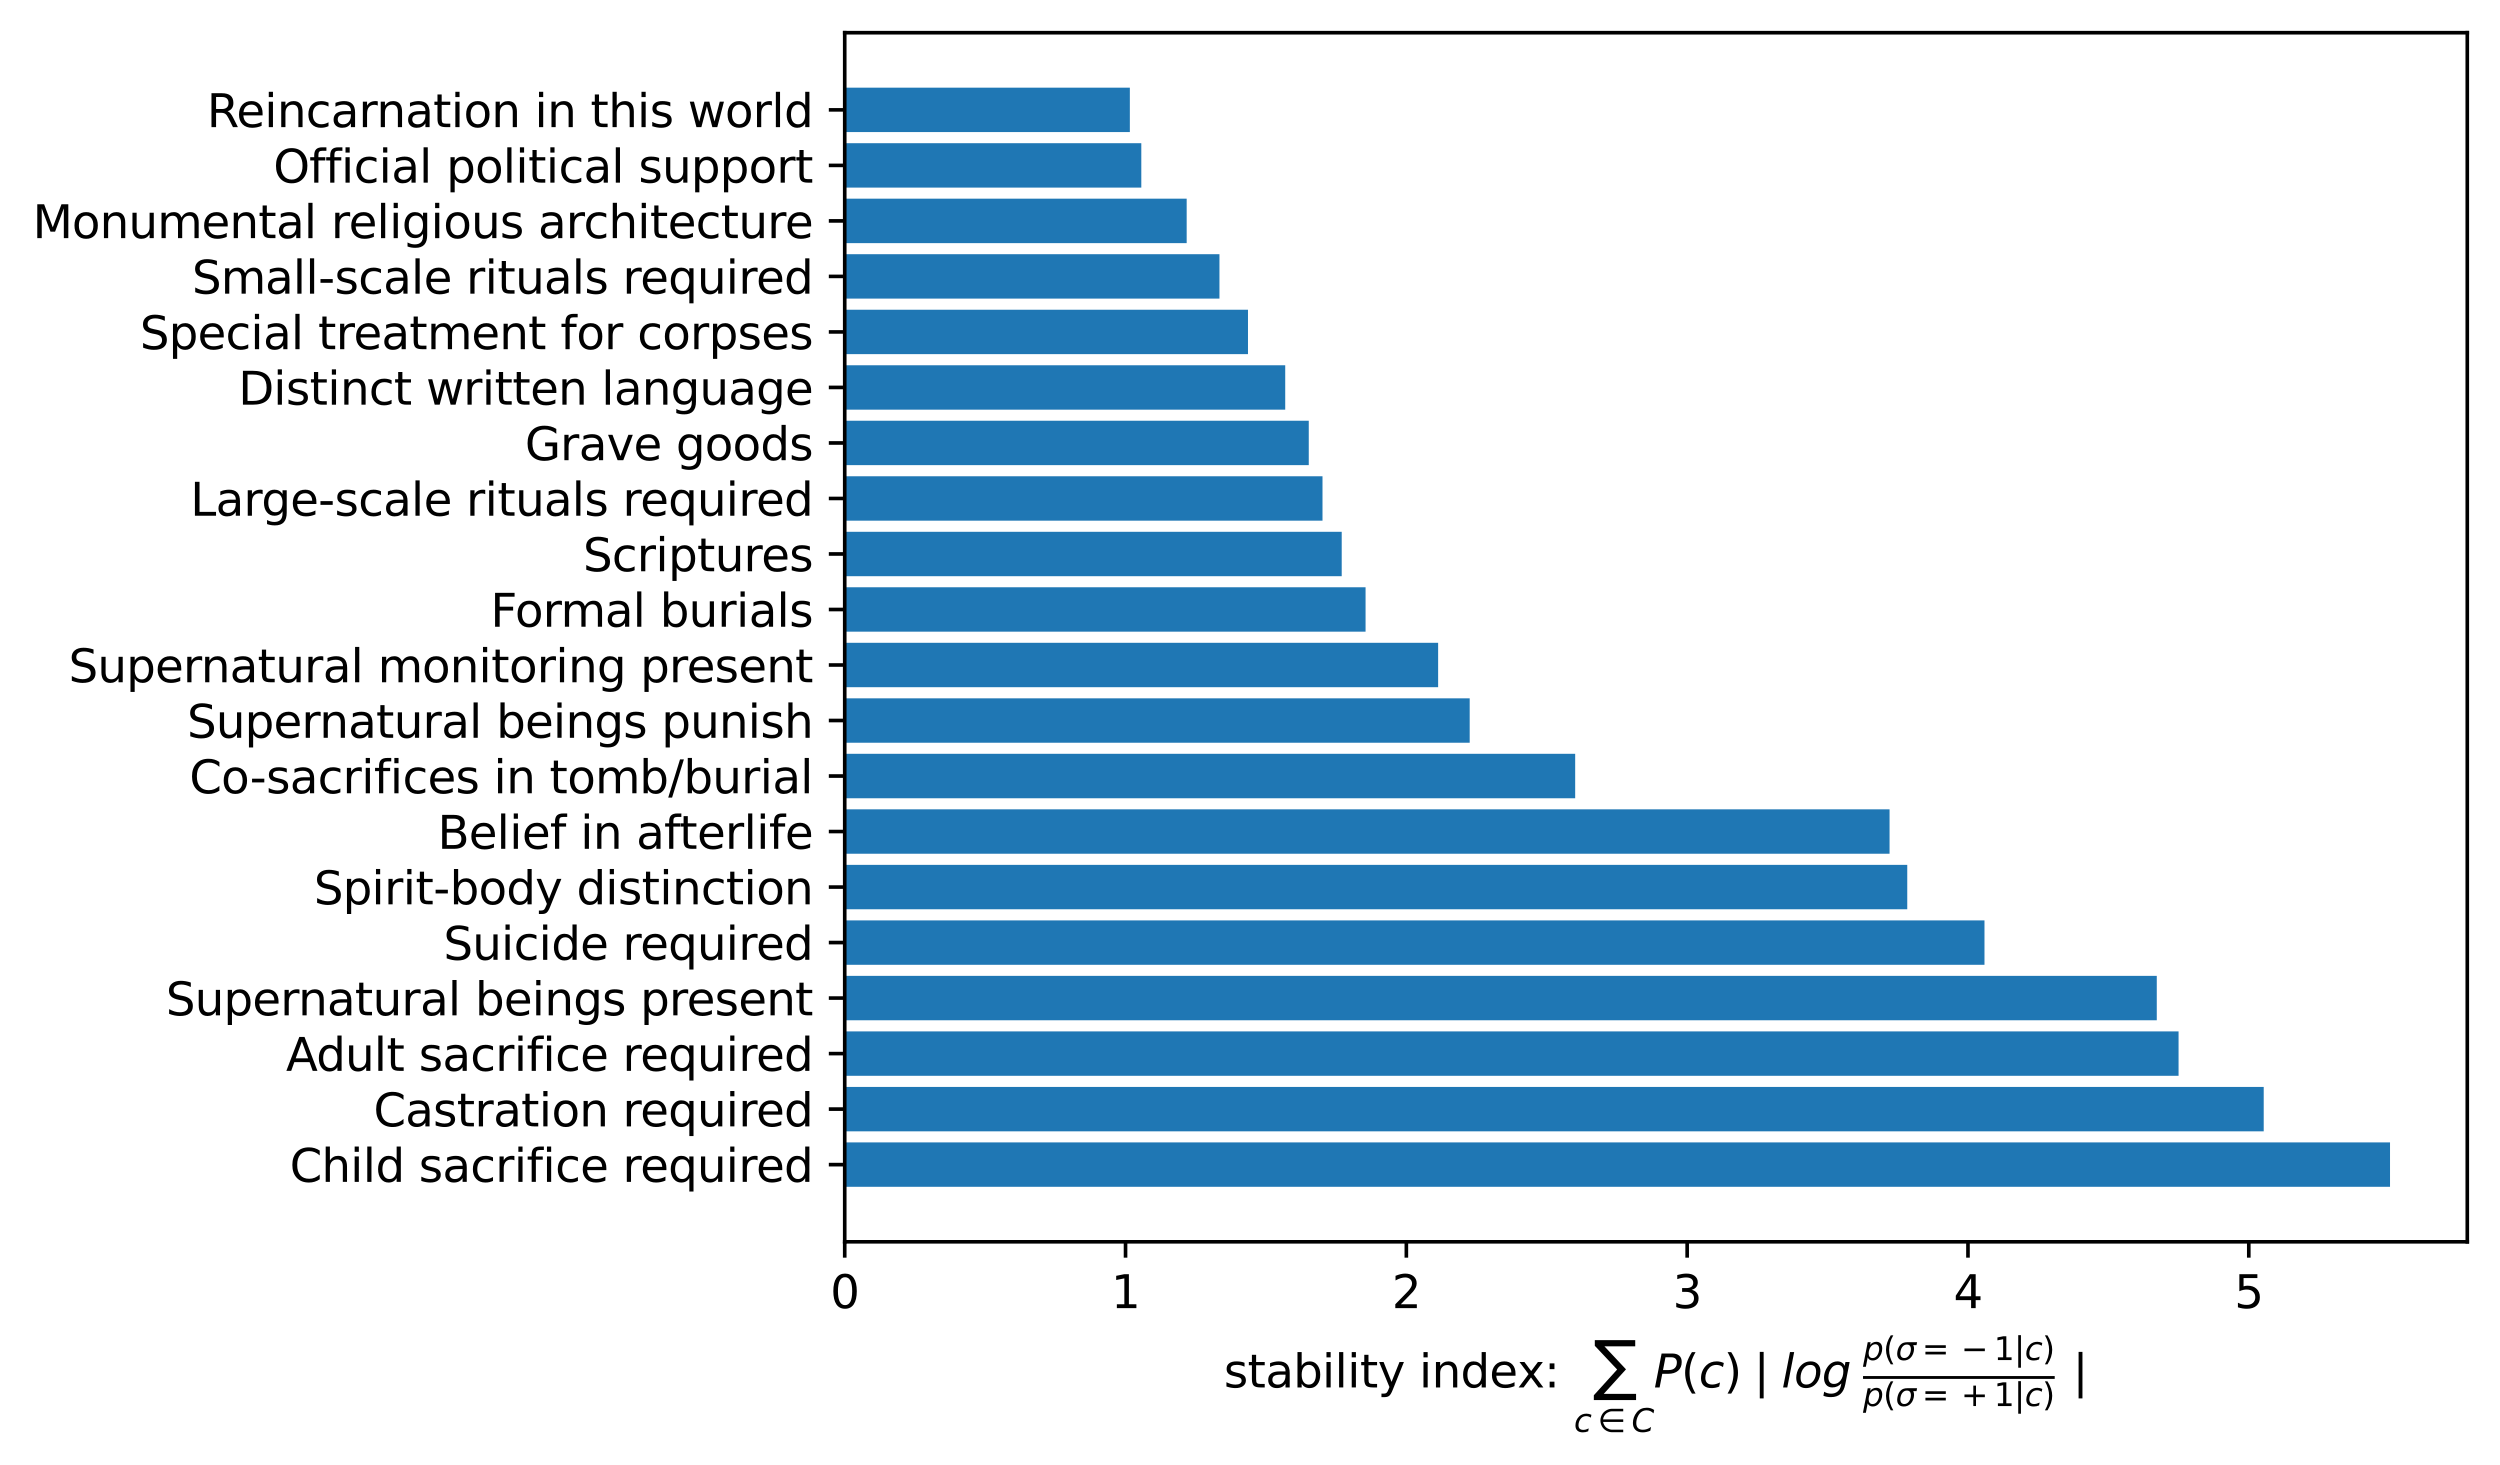 <?xml version="1.0" encoding="utf-8" standalone="no"?>
<!DOCTYPE svg PUBLIC "-//W3C//DTD SVG 1.1//EN"
  "http://www.w3.org/Graphics/SVG/1.1/DTD/svg11.dtd">
<svg xmlns:xlink="http://www.w3.org/1999/xlink" width="550.24pt" height="322.49pt" viewBox="0 0 550.24 322.49" xmlns="http://www.w3.org/2000/svg" version="1.1">
 <defs>
  <style type="text/css">*{stroke-linejoin: round; stroke-linecap: butt}</style>
 </defs>
 <g id="figure_1">
  <g id="patch_1">
   <path d="M -0 322.49 
L 550.24 322.49 
L 550.24 0 
L -0 0 
z
" style="fill: #ffffff"/>
  </g>
  <g id="axes_1">
   <g id="patch_2">
    <path d="M 185.92 273.312 
L 543.04 273.312 
L 543.04 7.2 
L 185.92 7.2 
z
" style="fill: #ffffff"/>
   </g>
   <g id="patch_3">
    <path d="M 185.92 261.216 
L 526.035 261.216 
L 526.035 251.441 
L 185.92 251.441 
z
" clip-path="url(#p2ab795f8e7)" style="fill: #1f77b4"/>
   </g>
   <g id="patch_4">
    <path d="M 185.92 248.998 
L 498.235 248.998 
L 498.235 239.223 
L 185.92 239.223 
z
" clip-path="url(#p2ab795f8e7)" style="fill: #1f77b4"/>
   </g>
   <g id="patch_5">
    <path d="M 185.92 236.78 
L 479.494 236.78 
L 479.494 227.005 
L 185.92 227.005 
z
" clip-path="url(#p2ab795f8e7)" style="fill: #1f77b4"/>
   </g>
   <g id="patch_6">
    <path d="M 185.92 224.561 
L 474.698 224.561 
L 474.698 214.787 
L 185.92 214.787 
z
" clip-path="url(#p2ab795f8e7)" style="fill: #1f77b4"/>
   </g>
   <g id="patch_7">
    <path d="M 185.92 212.343 
L 436.776 212.343 
L 436.776 202.569 
L 185.92 202.569 
z
" clip-path="url(#p2ab795f8e7)" style="fill: #1f77b4"/>
   </g>
   <g id="patch_8">
    <path d="M 185.92 200.125 
L 419.779 200.125 
L 419.779 190.351 
L 185.92 190.351 
z
" clip-path="url(#p2ab795f8e7)" style="fill: #1f77b4"/>
   </g>
   <g id="patch_9">
    <path d="M 185.92 187.907 
L 415.884 187.907 
L 415.884 178.132 
L 185.92 178.132 
z
" clip-path="url(#p2ab795f8e7)" style="fill: #1f77b4"/>
   </g>
   <g id="patch_10">
    <path d="M 185.92 175.689 
L 346.69 175.689 
L 346.69 165.914 
L 185.92 165.914 
z
" clip-path="url(#p2ab795f8e7)" style="fill: #1f77b4"/>
   </g>
   <g id="patch_11">
    <path d="M 185.92 163.471 
L 323.474 163.471 
L 323.474 153.696 
L 185.92 153.696 
z
" clip-path="url(#p2ab795f8e7)" style="fill: #1f77b4"/>
   </g>
   <g id="patch_12">
    <path d="M 185.92 151.252 
L 316.527 151.252 
L 316.527 141.478 
L 185.92 141.478 
z
" clip-path="url(#p2ab795f8e7)" style="fill: #1f77b4"/>
   </g>
   <g id="patch_13">
    <path d="M 185.92 139.034 
L 300.556 139.034 
L 300.556 129.26 
L 185.92 129.26 
z
" clip-path="url(#p2ab795f8e7)" style="fill: #1f77b4"/>
   </g>
   <g id="patch_14">
    <path d="M 185.92 126.816 
L 295.305 126.816 
L 295.305 117.041 
L 185.92 117.041 
z
" clip-path="url(#p2ab795f8e7)" style="fill: #1f77b4"/>
   </g>
   <g id="patch_15">
    <path d="M 185.92 114.598 
L 291.078 114.598 
L 291.078 104.823 
L 185.92 104.823 
z
" clip-path="url(#p2ab795f8e7)" style="fill: #1f77b4"/>
   </g>
   <g id="patch_16">
    <path d="M 185.92 102.38 
L 288.054 102.38 
L 288.054 92.605 
L 185.92 92.605 
z
" clip-path="url(#p2ab795f8e7)" style="fill: #1f77b4"/>
   </g>
   <g id="patch_17">
    <path d="M 185.92 90.161 
L 282.872 90.161 
L 282.872 80.387 
L 185.92 80.387 
z
" clip-path="url(#p2ab795f8e7)" style="fill: #1f77b4"/>
   </g>
   <g id="patch_18">
    <path d="M 185.92 77.943 
L 274.677 77.943 
L 274.677 68.169 
L 185.92 68.169 
z
" clip-path="url(#p2ab795f8e7)" style="fill: #1f77b4"/>
   </g>
   <g id="patch_19">
    <path d="M 185.92 65.725 
L 268.397 65.725 
L 268.397 55.951 
L 185.92 55.951 
z
" clip-path="url(#p2ab795f8e7)" style="fill: #1f77b4"/>
   </g>
   <g id="patch_20">
    <path d="M 185.92 53.507 
L 261.183 53.507 
L 261.183 43.732 
L 185.92 43.732 
z
" clip-path="url(#p2ab795f8e7)" style="fill: #1f77b4"/>
   </g>
   <g id="patch_21">
    <path d="M 185.92 41.289 
L 251.197 41.289 
L 251.197 31.514 
L 185.92 31.514 
z
" clip-path="url(#p2ab795f8e7)" style="fill: #1f77b4"/>
   </g>
   <g id="patch_22">
    <path d="M 185.92 29.071 
L 248.675 29.071 
L 248.675 19.296 
L 185.92 19.296 
z
" clip-path="url(#p2ab795f8e7)" style="fill: #1f77b4"/>
   </g>
   <g id="matplotlib.axis_1">
    <g id="xtick_1">
     <g id="line2d_1">
      <defs>
       <path id="ma2ab2d2992" d="M 0 0 
L 0 3.5 
" style="stroke: #000000; stroke-width: 0.8"/>
      </defs>
      <g>
       <use xlink:href="#ma2ab2d2992" x="185.92" y="273.312" style="stroke: #000000; stroke-width: 0.8"/>
      </g>
     </g>
     <g id="text_1">
      <!-- 0 -->
      <g transform="translate(182.739 287.91) scale(0.1 -0.1)">
       <defs>
        <path id="DejaVuSans-30" d="M 2034 4250 
Q 1547 4250 1301 3770 
Q 1056 3291 1056 2328 
Q 1056 1369 1301 889 
Q 1547 409 2034 409 
Q 2525 409 2770 889 
Q 3016 1369 3016 2328 
Q 3016 3291 2770 3770 
Q 2525 4250 2034 4250 
z
M 2034 4750 
Q 2819 4750 3233 4129 
Q 3647 3509 3647 2328 
Q 3647 1150 3233 529 
Q 2819 -91 2034 -91 
Q 1250 -91 836 529 
Q 422 1150 422 2328 
Q 422 3509 836 4129 
Q 1250 4750 2034 4750 
z
" transform="scale(0.016)"/>
       </defs>
       <use xlink:href="#DejaVuSans-30"/>
      </g>
     </g>
    </g>
    <g id="xtick_2">
     <g id="line2d_2">
      <g>
       <use xlink:href="#ma2ab2d2992" x="247.726" y="273.312" style="stroke: #000000; stroke-width: 0.8"/>
      </g>
     </g>
     <g id="text_2">
      <!-- 1 -->
      <g transform="translate(244.545 287.91) scale(0.1 -0.1)">
       <defs>
        <path id="DejaVuSans-31" d="M 794 531 
L 1825 531 
L 1825 4091 
L 703 3866 
L 703 4441 
L 1819 4666 
L 2450 4666 
L 2450 531 
L 3481 531 
L 3481 0 
L 794 0 
L 794 531 
z
" transform="scale(0.016)"/>
       </defs>
       <use xlink:href="#DejaVuSans-31"/>
      </g>
     </g>
    </g>
    <g id="xtick_3">
     <g id="line2d_3">
      <g>
       <use xlink:href="#ma2ab2d2992" x="309.532" y="273.312" style="stroke: #000000; stroke-width: 0.8"/>
      </g>
     </g>
     <g id="text_3">
      <!-- 2 -->
      <g transform="translate(306.351 287.91) scale(0.1 -0.1)">
       <defs>
        <path id="DejaVuSans-32" d="M 1228 531 
L 3431 531 
L 3431 0 
L 469 0 
L 469 531 
Q 828 903 1448 1529 
Q 2069 2156 2228 2338 
Q 2531 2678 2651 2914 
Q 2772 3150 2772 3378 
Q 2772 3750 2511 3984 
Q 2250 4219 1831 4219 
Q 1534 4219 1204 4116 
Q 875 4013 500 3803 
L 500 4441 
Q 881 4594 1212 4672 
Q 1544 4750 1819 4750 
Q 2544 4750 2975 4387 
Q 3406 4025 3406 3419 
Q 3406 3131 3298 2873 
Q 3191 2616 2906 2266 
Q 2828 2175 2409 1742 
Q 1991 1309 1228 531 
z
" transform="scale(0.016)"/>
       </defs>
       <use xlink:href="#DejaVuSans-32"/>
      </g>
     </g>
    </g>
    <g id="xtick_4">
     <g id="line2d_4">
      <g>
       <use xlink:href="#ma2ab2d2992" x="371.338" y="273.312" style="stroke: #000000; stroke-width: 0.8"/>
      </g>
     </g>
     <g id="text_4">
      <!-- 3 -->
      <g transform="translate(368.156 287.91) scale(0.1 -0.1)">
       <defs>
        <path id="DejaVuSans-33" d="M 2597 2516 
Q 3050 2419 3304 2112 
Q 3559 1806 3559 1356 
Q 3559 666 3084 287 
Q 2609 -91 1734 -91 
Q 1441 -91 1130 -33 
Q 819 25 488 141 
L 488 750 
Q 750 597 1062 519 
Q 1375 441 1716 441 
Q 2309 441 2620 675 
Q 2931 909 2931 1356 
Q 2931 1769 2642 2001 
Q 2353 2234 1838 2234 
L 1294 2234 
L 1294 2753 
L 1863 2753 
Q 2328 2753 2575 2939 
Q 2822 3125 2822 3475 
Q 2822 3834 2567 4026 
Q 2313 4219 1838 4219 
Q 1578 4219 1281 4162 
Q 984 4106 628 3988 
L 628 4550 
Q 988 4650 1302 4700 
Q 1616 4750 1894 4750 
Q 2613 4750 3031 4423 
Q 3450 4097 3450 3541 
Q 3450 3153 3228 2886 
Q 3006 2619 2597 2516 
z
" transform="scale(0.016)"/>
       </defs>
       <use xlink:href="#DejaVuSans-33"/>
      </g>
     </g>
    </g>
    <g id="xtick_5">
     <g id="line2d_5">
      <g>
       <use xlink:href="#ma2ab2d2992" x="433.143" y="273.312" style="stroke: #000000; stroke-width: 0.8"/>
      </g>
     </g>
     <g id="text_5">
      <!-- 4 -->
      <g transform="translate(429.962 287.91) scale(0.1 -0.1)">
       <defs>
        <path id="DejaVuSans-34" d="M 2419 4116 
L 825 1625 
L 2419 1625 
L 2419 4116 
z
M 2253 4666 
L 3047 4666 
L 3047 1625 
L 3713 1625 
L 3713 1100 
L 3047 1100 
L 3047 0 
L 2419 0 
L 2419 1100 
L 313 1100 
L 313 1709 
L 2253 4666 
z
" transform="scale(0.016)"/>
       </defs>
       <use xlink:href="#DejaVuSans-34"/>
      </g>
     </g>
    </g>
    <g id="xtick_6">
     <g id="line2d_6">
      <g>
       <use xlink:href="#ma2ab2d2992" x="494.949" y="273.312" style="stroke: #000000; stroke-width: 0.8"/>
      </g>
     </g>
     <g id="text_6">
      <!-- 5 -->
      <g transform="translate(491.768 287.91) scale(0.1 -0.1)">
       <defs>
        <path id="DejaVuSans-35" d="M 691 4666 
L 3169 4666 
L 3169 4134 
L 1269 4134 
L 1269 2991 
Q 1406 3038 1543 3061 
Q 1681 3084 1819 3084 
Q 2600 3084 3056 2656 
Q 3513 2228 3513 1497 
Q 3513 744 3044 326 
Q 2575 -91 1722 -91 
Q 1428 -91 1123 -41 
Q 819 9 494 109 
L 494 744 
Q 775 591 1075 516 
Q 1375 441 1709 441 
Q 2250 441 2565 725 
Q 2881 1009 2881 1497 
Q 2881 1984 2565 2268 
Q 2250 2553 1709 2553 
Q 1456 2553 1204 2497 
Q 953 2441 691 2322 
L 691 4666 
z
" transform="scale(0.016)"/>
       </defs>
       <use xlink:href="#DejaVuSans-35"/>
      </g>
     </g>
    </g>
    <g id="text_7">
     <!-- stability index: $\sum_{c \in C} P(c) \; | \; log \; \frac{p(\sigma = -1|c)}{p(\sigma = +1|c)} \;|$ -->
     <g transform="translate(269.38 305.39) scale(0.1 -0.1)">
      <defs>
       <path id="DejaVuSans-73" d="M 2834 3397 
L 2834 2853 
Q 2591 2978 2328 3040 
Q 2066 3103 1784 3103 
Q 1356 3103 1142 2972 
Q 928 2841 928 2578 
Q 928 2378 1081 2264 
Q 1234 2150 1697 2047 
L 1894 2003 
Q 2506 1872 2764 1633 
Q 3022 1394 3022 966 
Q 3022 478 2636 193 
Q 2250 -91 1575 -91 
Q 1294 -91 989 -36 
Q 684 19 347 128 
L 347 722 
Q 666 556 975 473 
Q 1284 391 1588 391 
Q 1994 391 2212 530 
Q 2431 669 2431 922 
Q 2431 1156 2273 1281 
Q 2116 1406 1581 1522 
L 1381 1569 
Q 847 1681 609 1914 
Q 372 2147 372 2553 
Q 372 3047 722 3315 
Q 1072 3584 1716 3584 
Q 2034 3584 2315 3537 
Q 2597 3491 2834 3397 
z
" transform="scale(0.016)"/>
       <path id="DejaVuSans-74" d="M 1172 4494 
L 1172 3500 
L 2356 3500 
L 2356 3053 
L 1172 3053 
L 1172 1153 
Q 1172 725 1289 603 
Q 1406 481 1766 481 
L 2356 481 
L 2356 0 
L 1766 0 
Q 1100 0 847 248 
Q 594 497 594 1153 
L 594 3053 
L 172 3053 
L 172 3500 
L 594 3500 
L 594 4494 
L 1172 4494 
z
" transform="scale(0.016)"/>
       <path id="DejaVuSans-61" d="M 2194 1759 
Q 1497 1759 1228 1600 
Q 959 1441 959 1056 
Q 959 750 1161 570 
Q 1363 391 1709 391 
Q 2188 391 2477 730 
Q 2766 1069 2766 1631 
L 2766 1759 
L 2194 1759 
z
M 3341 1997 
L 3341 0 
L 2766 0 
L 2766 531 
Q 2569 213 2275 61 
Q 1981 -91 1556 -91 
Q 1019 -91 701 211 
Q 384 513 384 1019 
Q 384 1609 779 1909 
Q 1175 2209 1959 2209 
L 2766 2209 
L 2766 2266 
Q 2766 2663 2505 2880 
Q 2244 3097 1772 3097 
Q 1472 3097 1187 3025 
Q 903 2953 641 2809 
L 641 3341 
Q 956 3463 1253 3523 
Q 1550 3584 1831 3584 
Q 2591 3584 2966 3190 
Q 3341 2797 3341 1997 
z
" transform="scale(0.016)"/>
       <path id="DejaVuSans-62" d="M 3116 1747 
Q 3116 2381 2855 2742 
Q 2594 3103 2138 3103 
Q 1681 3103 1420 2742 
Q 1159 2381 1159 1747 
Q 1159 1113 1420 752 
Q 1681 391 2138 391 
Q 2594 391 2855 752 
Q 3116 1113 3116 1747 
z
M 1159 2969 
Q 1341 3281 1617 3432 
Q 1894 3584 2278 3584 
Q 2916 3584 3314 3078 
Q 3713 2572 3713 1747 
Q 3713 922 3314 415 
Q 2916 -91 2278 -91 
Q 1894 -91 1617 61 
Q 1341 213 1159 525 
L 1159 0 
L 581 0 
L 581 4863 
L 1159 4863 
L 1159 2969 
z
" transform="scale(0.016)"/>
       <path id="DejaVuSans-69" d="M 603 3500 
L 1178 3500 
L 1178 0 
L 603 0 
L 603 3500 
z
M 603 4863 
L 1178 4863 
L 1178 4134 
L 603 4134 
L 603 4863 
z
" transform="scale(0.016)"/>
       <path id="DejaVuSans-6c" d="M 603 4863 
L 1178 4863 
L 1178 0 
L 603 0 
L 603 4863 
z
" transform="scale(0.016)"/>
       <path id="DejaVuSans-79" d="M 2059 -325 
Q 1816 -950 1584 -1140 
Q 1353 -1331 966 -1331 
L 506 -1331 
L 506 -850 
L 844 -850 
Q 1081 -850 1212 -737 
Q 1344 -625 1503 -206 
L 1606 56 
L 191 3500 
L 800 3500 
L 1894 763 
L 2988 3500 
L 3597 3500 
L 2059 -325 
z
" transform="scale(0.016)"/>
       <path id="DejaVuSans-20" transform="scale(0.016)"/>
       <path id="DejaVuSans-6e" d="M 3513 2113 
L 3513 0 
L 2938 0 
L 2938 2094 
Q 2938 2591 2744 2837 
Q 2550 3084 2163 3084 
Q 1697 3084 1428 2787 
Q 1159 2491 1159 1978 
L 1159 0 
L 581 0 
L 581 3500 
L 1159 3500 
L 1159 2956 
Q 1366 3272 1645 3428 
Q 1925 3584 2291 3584 
Q 2894 3584 3203 3211 
Q 3513 2838 3513 2113 
z
" transform="scale(0.016)"/>
       <path id="DejaVuSans-64" d="M 2906 2969 
L 2906 4863 
L 3481 4863 
L 3481 0 
L 2906 0 
L 2906 525 
Q 2725 213 2448 61 
Q 2172 -91 1784 -91 
Q 1150 -91 751 415 
Q 353 922 353 1747 
Q 353 2572 751 3078 
Q 1150 3584 1784 3584 
Q 2172 3584 2448 3432 
Q 2725 3281 2906 2969 
z
M 947 1747 
Q 947 1113 1208 752 
Q 1469 391 1925 391 
Q 2381 391 2643 752 
Q 2906 1113 2906 1747 
Q 2906 2381 2643 2742 
Q 2381 3103 1925 3103 
Q 1469 3103 1208 2742 
Q 947 2381 947 1747 
z
" transform="scale(0.016)"/>
       <path id="DejaVuSans-65" d="M 3597 1894 
L 3597 1613 
L 953 1613 
Q 991 1019 1311 708 
Q 1631 397 2203 397 
Q 2534 397 2845 478 
Q 3156 559 3463 722 
L 3463 178 
Q 3153 47 2828 -22 
Q 2503 -91 2169 -91 
Q 1331 -91 842 396 
Q 353 884 353 1716 
Q 353 2575 817 3079 
Q 1281 3584 2069 3584 
Q 2775 3584 3186 3129 
Q 3597 2675 3597 1894 
z
M 3022 2063 
Q 3016 2534 2758 2815 
Q 2500 3097 2075 3097 
Q 1594 3097 1305 2825 
Q 1016 2553 972 2059 
L 3022 2063 
z
" transform="scale(0.016)"/>
       <path id="DejaVuSans-78" d="M 3513 3500 
L 2247 1797 
L 3578 0 
L 2900 0 
L 1881 1375 
L 863 0 
L 184 0 
L 1544 1831 
L 300 3500 
L 978 3500 
L 1906 2253 
L 2834 3500 
L 3513 3500 
z
" transform="scale(0.016)"/>
       <path id="DejaVuSans-3a" d="M 750 794 
L 1409 794 
L 1409 0 
L 750 0 
L 750 794 
z
M 750 3309 
L 1409 3309 
L 1409 2516 
L 750 2516 
L 750 3309 
z
" transform="scale(0.016)"/>
       <path id="DejaVuSansDisplay-2211" d="M 244 6509 
L 5803 6509 
L 5803 5656 
L 1566 5656 
L 4534 2488 
L 1469 -888 
L 5919 -888 
L 5919 -1738 
L 109 -1738 
L 109 -1078 
L 3316 2463 
L 244 5728 
L 244 6509 
z
" transform="scale(0.016)"/>
       <path id="DejaVuSans-Oblique-63" d="M 3431 3366 
L 3316 2797 
Q 3109 2947 2876 3022 
Q 2644 3097 2394 3097 
Q 2119 3097 1870 3000 
Q 1622 2903 1453 2725 
Q 1184 2453 1037 2087 
Q 891 1722 891 1331 
Q 891 859 1127 628 
Q 1363 397 1844 397 
Q 2081 397 2348 469 
Q 2616 541 2906 684 
L 2797 116 
Q 2547 13 2283 -39 
Q 2019 -91 1741 -91 
Q 1044 -91 669 257 
Q 294 606 294 1253 
Q 294 1797 489 2255 
Q 684 2713 1069 3078 
Q 1331 3328 1684 3456 
Q 2038 3584 2456 3584 
Q 2700 3584 2940 3529 
Q 3181 3475 3431 3366 
z
" transform="scale(0.016)"/>
       <path id="DejaVuSans-2208" d="M 1072 1959 
Q 1094 1728 1291 1353 
Q 1522 919 1959 675 
Q 2388 438 2850 434 
L 5028 434 
L 5028 -63 
L 2850 -63 
Q 2250 -63 1695 246 
Q 1141 556 844 1106 
Q 547 1656 547 2241 
Q 547 2819 844 3369 
Q 1141 3919 1695 4231 
Q 2250 4544 2850 4544 
L 5028 4544 
L 5028 4047 
L 2850 4047 
Q 2388 4044 1959 3803 
Q 1525 3556 1291 3125 
Q 1091 2750 1063 2459 
L 5028 2459 
L 5028 1959 
L 1072 1959 
z
" transform="scale(0.016)"/>
       <path id="DejaVuSans-Oblique-43" d="M 4447 4306 
L 4319 3641 
Q 4019 3944 3683 4091 
Q 3347 4238 2956 4238 
Q 2422 4238 2017 3981 
Q 1613 3725 1319 3200 
Q 1131 2863 1032 2486 
Q 934 2109 934 1728 
Q 934 1091 1264 756 
Q 1594 422 2222 422 
Q 2656 422 3056 561 
Q 3456 700 3834 978 
L 3688 231 
Q 3316 72 2936 -9 
Q 2556 -91 2175 -91 
Q 1278 -91 773 396 
Q 269 884 269 1753 
Q 269 2309 461 2846 
Q 653 3384 1013 3828 
Q 1394 4300 1883 4525 
Q 2372 4750 3022 4750 
Q 3422 4750 3780 4639 
Q 4138 4528 4447 4306 
z
" transform="scale(0.016)"/>
       <path id="DejaVuSans-Oblique-50" d="M 1081 4666 
L 2541 4666 
Q 3178 4666 3512 4369 
Q 3847 4072 3847 3500 
Q 3847 2731 3353 2303 
Q 2859 1875 1966 1875 
L 1172 1875 
L 806 0 
L 172 0 
L 1081 4666 
z
M 1613 4147 
L 1275 2394 
L 2069 2394 
Q 2606 2394 2893 2669 
Q 3181 2944 3181 3456 
Q 3181 3784 2986 3965 
Q 2791 4147 2438 4147 
L 1613 4147 
z
" transform="scale(0.016)"/>
       <path id="DejaVuSans-28" d="M 1984 4856 
Q 1566 4138 1362 3434 
Q 1159 2731 1159 2009 
Q 1159 1288 1364 580 
Q 1569 -128 1984 -844 
L 1484 -844 
Q 1016 -109 783 600 
Q 550 1309 550 2009 
Q 550 2706 781 3412 
Q 1013 4119 1484 4856 
L 1984 4856 
z
" transform="scale(0.016)"/>
       <path id="DejaVuSans-29" d="M 513 4856 
L 1013 4856 
Q 1481 4119 1714 3412 
Q 1947 2706 1947 2009 
Q 1947 1309 1714 600 
Q 1481 -109 1013 -844 
L 513 -844 
Q 928 -128 1133 580 
Q 1338 1288 1338 2009 
Q 1338 2731 1133 3434 
Q 928 4138 513 4856 
z
" transform="scale(0.016)"/>
       <path id="DejaVuSans-7c" d="M 1344 4891 
L 1344 -1509 
L 813 -1509 
L 813 4891 
L 1344 4891 
z
" transform="scale(0.016)"/>
       <path id="DejaVuSans-Oblique-6c" d="M 1172 4863 
L 1747 4863 
L 800 0 
L 225 0 
L 1172 4863 
z
" transform="scale(0.016)"/>
       <path id="DejaVuSans-Oblique-6f" d="M 1625 -91 
Q 1009 -91 651 289 
Q 294 669 294 1325 
Q 294 1706 417 2101 
Q 541 2497 738 2766 
Q 1047 3184 1428 3384 
Q 1809 3584 2291 3584 
Q 2888 3584 3255 3212 
Q 3622 2841 3622 2241 
Q 3622 1825 3500 1412 
Q 3378 1000 3181 728 
Q 2875 309 2494 109 
Q 2113 -91 1625 -91 
z
M 891 1344 
Q 891 869 1089 633 
Q 1288 397 1691 397 
Q 2269 397 2648 901 
Q 3028 1406 3028 2181 
Q 3028 2634 2825 2865 
Q 2622 3097 2228 3097 
Q 1903 3097 1650 2945 
Q 1397 2794 1197 2484 
Q 1050 2253 970 1956 
Q 891 1659 891 1344 
z
" transform="scale(0.016)"/>
       <path id="DejaVuSans-Oblique-67" d="M 3816 3500 
L 3219 434 
Q 3047 -456 2561 -893 
Q 2075 -1331 1253 -1331 
Q 950 -1331 690 -1286 
Q 431 -1241 206 -1147 
L 313 -588 
Q 525 -725 762 -790 
Q 1000 -856 1269 -856 
Q 1816 -856 2167 -557 
Q 2519 -259 2631 300 
L 2681 563 
Q 2441 288 2122 144 
Q 1803 0 1434 0 
Q 903 0 598 351 
Q 294 703 294 1319 
Q 294 1803 478 2267 
Q 663 2731 997 3091 
Q 1219 3328 1514 3456 
Q 1809 3584 2131 3584 
Q 2484 3584 2746 3420 
Q 3009 3256 3138 2956 
L 3238 3500 
L 3816 3500 
z
M 2950 2216 
Q 2950 2641 2750 2872 
Q 2550 3103 2181 3103 
Q 1953 3103 1747 3012 
Q 1541 2922 1394 2759 
Q 1156 2491 1023 2127 
Q 891 1763 891 1375 
Q 891 944 1092 712 
Q 1294 481 1672 481 
Q 2219 481 2584 976 
Q 2950 1472 2950 2216 
z
" transform="scale(0.016)"/>
       <path id="DejaVuSans-Oblique-70" d="M 3175 2156 
Q 3175 2616 2975 2859 
Q 2775 3103 2400 3103 
Q 2144 3103 1911 2972 
Q 1678 2841 1497 2591 
Q 1319 2344 1212 1994 
Q 1106 1644 1106 1300 
Q 1106 863 1306 627 
Q 1506 391 1875 391 
Q 2147 391 2380 519 
Q 2613 647 2778 891 
Q 2956 1147 3065 1494 
Q 3175 1841 3175 2156 
z
M 1394 2969 
Q 1625 3272 1939 3428 
Q 2253 3584 2638 3584 
Q 3175 3584 3472 3232 
Q 3769 2881 3769 2247 
Q 3769 1728 3584 1258 
Q 3400 788 3053 416 
Q 2822 169 2531 39 
Q 2241 -91 1919 -91 
Q 1547 -91 1294 64 
Q 1041 219 916 525 
L 556 -1331 
L -19 -1331 
L 922 3500 
L 1497 3500 
L 1394 2969 
z
" transform="scale(0.016)"/>
       <path id="DejaVuSans-Oblique-3c3" d="M 2219 3044 
Q 1744 3044 1422 2700 
Q 1081 2341 969 1747 
Q 844 1119 1044 756 
Q 1241 397 1706 397 
Q 2166 397 2503 759 
Q 2844 1122 2966 1747 
Q 3075 2319 2881 2700 
Q 2700 3044 2219 3044 
z
M 2309 3503 
L 4219 3500 
L 4106 2925 
L 3463 2925 
Q 3706 2438 3575 1747 
Q 3406 888 2884 400 
Q 2359 -91 1609 -91 
Q 856 -91 525 400 
Q 194 888 363 1747 
Q 528 2609 1050 3097 
Q 1484 3503 2309 3503 
z
" transform="scale(0.016)"/>
       <path id="DejaVuSans-3d" d="M 678 2906 
L 4684 2906 
L 4684 2381 
L 678 2381 
L 678 2906 
z
M 678 1631 
L 4684 1631 
L 4684 1100 
L 678 1100 
L 678 1631 
z
" transform="scale(0.016)"/>
       <path id="DejaVuSans-2212" d="M 678 2272 
L 4684 2272 
L 4684 1741 
L 678 1741 
L 678 2272 
z
" transform="scale(0.016)"/>
       <path id="DejaVuSans-2b" d="M 2944 4013 
L 2944 2272 
L 4684 2272 
L 4684 1741 
L 2944 1741 
L 2944 0 
L 2419 0 
L 2419 1741 
L 678 1741 
L 678 2272 
L 2419 2272 
L 2419 4013 
L 2944 4013 
z
" transform="scale(0.016)"/>
      </defs>
      <use xlink:href="#DejaVuSans-73" transform="translate(0 0.203)"/>
      <use xlink:href="#DejaVuSans-74" transform="translate(52.1 0.203)"/>
      <use xlink:href="#DejaVuSans-61" transform="translate(91.309 0.203)"/>
      <use xlink:href="#DejaVuSans-62" transform="translate(152.588 0.203)"/>
      <use xlink:href="#DejaVuSans-69" transform="translate(216.064 0.203)"/>
      <use xlink:href="#DejaVuSans-6c" transform="translate(243.848 0.203)"/>
      <use xlink:href="#DejaVuSans-69" transform="translate(271.631 0.203)"/>
      <use xlink:href="#DejaVuSans-74" transform="translate(299.414 0.203)"/>
      <use xlink:href="#DejaVuSans-79" transform="translate(338.623 0.203)"/>
      <use xlink:href="#DejaVuSans-20" transform="translate(397.803 0.203)"/>
      <use xlink:href="#DejaVuSans-69" transform="translate(429.59 0.203)"/>
      <use xlink:href="#DejaVuSans-6e" transform="translate(457.373 0.203)"/>
      <use xlink:href="#DejaVuSans-64" transform="translate(520.752 0.203)"/>
      <use xlink:href="#DejaVuSans-65" transform="translate(584.229 0.203)"/>
      <use xlink:href="#DejaVuSans-78" transform="translate(645.752 0.203)"/>
      <use xlink:href="#DejaVuSans-3a" transform="translate(704.932 0.203)"/>
      <use xlink:href="#DejaVuSans-20" transform="translate(738.623 0.203)"/>
      <use xlink:href="#DejaVuSansDisplay-2211" transform="translate(812.41 0.203)"/>
      <use xlink:href="#DejaVuSans-Oblique-63" transform="translate(770.41 -97.656) scale(0.7)"/>
      <use xlink:href="#DejaVuSans-2208" transform="translate(822.534 -97.656) scale(0.7)"/>
      <use xlink:href="#DejaVuSans-Oblique-43" transform="translate(897.148 -97.656) scale(0.7)"/>
      <use xlink:href="#DejaVuSans-Oblique-50" transform="translate(946.025 0.203)"/>
      <use xlink:href="#DejaVuSans-28" transform="translate(1006.328 0.203)"/>
      <use xlink:href="#DejaVuSans-Oblique-63" transform="translate(1045.342 0.203)"/>
      <use xlink:href="#DejaVuSans-29" transform="translate(1100.322 0.203)"/>
      <use xlink:href="#DejaVuSans-7c" transform="translate(1166.395 0.203)"/>
      <use xlink:href="#DejaVuSans-Oblique-6c" transform="translate(1227.146 0.203)"/>
      <use xlink:href="#DejaVuSans-Oblique-6f" transform="translate(1254.929 0.203)"/>
      <use xlink:href="#DejaVuSans-Oblique-67" transform="translate(1316.11 0.203)"/>
      <use xlink:href="#DejaVuSans-Oblique-70" transform="translate(1406.646 60.505) scale(0.7)"/>
      <use xlink:href="#DejaVuSans-28" transform="translate(1451.08 60.505) scale(0.7)"/>
      <use xlink:href="#DejaVuSans-Oblique-3c3" transform="translate(1478.389 60.505) scale(0.7)"/>
      <use xlink:href="#DejaVuSans-3d" transform="translate(1536.392 60.505) scale(0.7)"/>
      <use xlink:href="#DejaVuSans-2212" transform="translate(1622.32 60.505) scale(0.7)"/>
      <use xlink:href="#DejaVuSans-31" transform="translate(1694.61 60.505) scale(0.7)"/>
      <use xlink:href="#DejaVuSans-7c" transform="translate(1739.146 60.505) scale(0.7)"/>
      <use xlink:href="#DejaVuSans-Oblique-63" transform="translate(1762.73 60.505) scale(0.7)"/>
      <use xlink:href="#DejaVuSans-29" transform="translate(1801.216 60.505) scale(0.7)"/>
      <use xlink:href="#DejaVuSans-Oblique-70" transform="translate(1406.646 -40.745) scale(0.7)"/>
      <use xlink:href="#DejaVuSans-28" transform="translate(1451.08 -40.745) scale(0.7)"/>
      <use xlink:href="#DejaVuSans-Oblique-3c3" transform="translate(1478.389 -40.745) scale(0.7)"/>
      <use xlink:href="#DejaVuSans-3d" transform="translate(1536.392 -40.745) scale(0.7)"/>
      <use xlink:href="#DejaVuSans-2b" transform="translate(1622.32 -40.745) scale(0.7)"/>
      <use xlink:href="#DejaVuSans-31" transform="translate(1694.61 -40.745) scale(0.7)"/>
      <use xlink:href="#DejaVuSans-7c" transform="translate(1739.146 -40.745) scale(0.7)"/>
      <use xlink:href="#DejaVuSans-Oblique-63" transform="translate(1762.73 -40.745) scale(0.7)"/>
      <use xlink:href="#DejaVuSans-29" transform="translate(1801.216 -40.745) scale(0.7)"/>
      <use xlink:href="#DejaVuSans-7c" transform="translate(1868.085 0.203)"/>
      <path d="M 1406.646 19 
L 1406.646 25.25 
L 1828.526 25.25 
L 1828.526 19 
L 1406.646 19 
z
"/>
     </g>
    </g>
   </g>
   <g id="matplotlib.axis_2">
    <g id="ytick_1">
     <g id="line2d_7">
      <defs>
       <path id="md64f1a0362" d="M 0 0 
L -3.5 0 
" style="stroke: #000000; stroke-width: 0.8"/>
      </defs>
      <g>
       <use xlink:href="#md64f1a0362" x="185.92" y="256.329" style="stroke: #000000; stroke-width: 0.8"/>
      </g>
     </g>
     <g id="text_8">
      <!-- Child sacrifice required -->
      <g transform="translate(63.773 260.128) scale(0.1 -0.1)">
       <defs>
        <path id="DejaVuSans-43" d="M 4122 4306 
L 4122 3641 
Q 3803 3938 3442 4084 
Q 3081 4231 2675 4231 
Q 1875 4231 1450 3742 
Q 1025 3253 1025 2328 
Q 1025 1406 1450 917 
Q 1875 428 2675 428 
Q 3081 428 3442 575 
Q 3803 722 4122 1019 
L 4122 359 
Q 3791 134 3420 21 
Q 3050 -91 2638 -91 
Q 1578 -91 968 557 
Q 359 1206 359 2328 
Q 359 3453 968 4101 
Q 1578 4750 2638 4750 
Q 3056 4750 3426 4639 
Q 3797 4528 4122 4306 
z
" transform="scale(0.016)"/>
        <path id="DejaVuSans-68" d="M 3513 2113 
L 3513 0 
L 2938 0 
L 2938 2094 
Q 2938 2591 2744 2837 
Q 2550 3084 2163 3084 
Q 1697 3084 1428 2787 
Q 1159 2491 1159 1978 
L 1159 0 
L 581 0 
L 581 4863 
L 1159 4863 
L 1159 2956 
Q 1366 3272 1645 3428 
Q 1925 3584 2291 3584 
Q 2894 3584 3203 3211 
Q 3513 2838 3513 2113 
z
" transform="scale(0.016)"/>
        <path id="DejaVuSans-63" d="M 3122 3366 
L 3122 2828 
Q 2878 2963 2633 3030 
Q 2388 3097 2138 3097 
Q 1578 3097 1268 2742 
Q 959 2388 959 1747 
Q 959 1106 1268 751 
Q 1578 397 2138 397 
Q 2388 397 2633 464 
Q 2878 531 3122 666 
L 3122 134 
Q 2881 22 2623 -34 
Q 2366 -91 2075 -91 
Q 1284 -91 818 406 
Q 353 903 353 1747 
Q 353 2603 823 3093 
Q 1294 3584 2113 3584 
Q 2378 3584 2631 3529 
Q 2884 3475 3122 3366 
z
" transform="scale(0.016)"/>
        <path id="DejaVuSans-72" d="M 2631 2963 
Q 2534 3019 2420 3045 
Q 2306 3072 2169 3072 
Q 1681 3072 1420 2755 
Q 1159 2438 1159 1844 
L 1159 0 
L 581 0 
L 581 3500 
L 1159 3500 
L 1159 2956 
Q 1341 3275 1631 3429 
Q 1922 3584 2338 3584 
Q 2397 3584 2469 3576 
Q 2541 3569 2628 3553 
L 2631 2963 
z
" transform="scale(0.016)"/>
        <path id="DejaVuSans-66" d="M 2375 4863 
L 2375 4384 
L 1825 4384 
Q 1516 4384 1395 4259 
Q 1275 4134 1275 3809 
L 1275 3500 
L 2222 3500 
L 2222 3053 
L 1275 3053 
L 1275 0 
L 697 0 
L 697 3053 
L 147 3053 
L 147 3500 
L 697 3500 
L 697 3744 
Q 697 4328 969 4595 
Q 1241 4863 1831 4863 
L 2375 4863 
z
" transform="scale(0.016)"/>
        <path id="DejaVuSans-71" d="M 947 1747 
Q 947 1113 1208 752 
Q 1469 391 1925 391 
Q 2381 391 2643 752 
Q 2906 1113 2906 1747 
Q 2906 2381 2643 2742 
Q 2381 3103 1925 3103 
Q 1469 3103 1208 2742 
Q 947 2381 947 1747 
z
M 2906 525 
Q 2725 213 2448 61 
Q 2172 -91 1784 -91 
Q 1150 -91 751 415 
Q 353 922 353 1747 
Q 353 2572 751 3078 
Q 1150 3584 1784 3584 
Q 2172 3584 2448 3432 
Q 2725 3281 2906 2969 
L 2906 3500 
L 3481 3500 
L 3481 -1331 
L 2906 -1331 
L 2906 525 
z
" transform="scale(0.016)"/>
        <path id="DejaVuSans-75" d="M 544 1381 
L 544 3500 
L 1119 3500 
L 1119 1403 
Q 1119 906 1312 657 
Q 1506 409 1894 409 
Q 2359 409 2629 706 
Q 2900 1003 2900 1516 
L 2900 3500 
L 3475 3500 
L 3475 0 
L 2900 0 
L 2900 538 
Q 2691 219 2414 64 
Q 2138 -91 1772 -91 
Q 1169 -91 856 284 
Q 544 659 544 1381 
z
M 1991 3584 
L 1991 3584 
z
" transform="scale(0.016)"/>
       </defs>
       <use xlink:href="#DejaVuSans-43"/>
       <use xlink:href="#DejaVuSans-68" x="69.824"/>
       <use xlink:href="#DejaVuSans-69" x="133.203"/>
       <use xlink:href="#DejaVuSans-6c" x="160.986"/>
       <use xlink:href="#DejaVuSans-64" x="188.77"/>
       <use xlink:href="#DejaVuSans-20" x="252.246"/>
       <use xlink:href="#DejaVuSans-73" x="284.033"/>
       <use xlink:href="#DejaVuSans-61" x="336.133"/>
       <use xlink:href="#DejaVuSans-63" x="397.412"/>
       <use xlink:href="#DejaVuSans-72" x="452.393"/>
       <use xlink:href="#DejaVuSans-69" x="493.506"/>
       <use xlink:href="#DejaVuSans-66" x="521.289"/>
       <use xlink:href="#DejaVuSans-69" x="556.494"/>
       <use xlink:href="#DejaVuSans-63" x="584.277"/>
       <use xlink:href="#DejaVuSans-65" x="639.258"/>
       <use xlink:href="#DejaVuSans-20" x="700.781"/>
       <use xlink:href="#DejaVuSans-72" x="732.568"/>
       <use xlink:href="#DejaVuSans-65" x="771.432"/>
       <use xlink:href="#DejaVuSans-71" x="832.955"/>
       <use xlink:href="#DejaVuSans-75" x="896.432"/>
       <use xlink:href="#DejaVuSans-69" x="959.811"/>
       <use xlink:href="#DejaVuSans-72" x="987.594"/>
       <use xlink:href="#DejaVuSans-65" x="1026.457"/>
       <use xlink:href="#DejaVuSans-64" x="1087.98"/>
      </g>
     </g>
    </g>
    <g id="ytick_2">
     <g id="line2d_8">
      <g>
       <use xlink:href="#md64f1a0362" x="185.92" y="244.111" style="stroke: #000000; stroke-width: 0.8"/>
      </g>
     </g>
     <g id="text_9">
      <!-- Castration required -->
      <g transform="translate(82.217 247.91) scale(0.1 -0.1)">
       <defs>
        <path id="DejaVuSans-6f" d="M 1959 3097 
Q 1497 3097 1228 2736 
Q 959 2375 959 1747 
Q 959 1119 1226 758 
Q 1494 397 1959 397 
Q 2419 397 2687 759 
Q 2956 1122 2956 1747 
Q 2956 2369 2687 2733 
Q 2419 3097 1959 3097 
z
M 1959 3584 
Q 2709 3584 3137 3096 
Q 3566 2609 3566 1747 
Q 3566 888 3137 398 
Q 2709 -91 1959 -91 
Q 1206 -91 779 398 
Q 353 888 353 1747 
Q 353 2609 779 3096 
Q 1206 3584 1959 3584 
z
" transform="scale(0.016)"/>
       </defs>
       <use xlink:href="#DejaVuSans-43"/>
       <use xlink:href="#DejaVuSans-61" x="69.824"/>
       <use xlink:href="#DejaVuSans-73" x="131.104"/>
       <use xlink:href="#DejaVuSans-74" x="183.203"/>
       <use xlink:href="#DejaVuSans-72" x="222.412"/>
       <use xlink:href="#DejaVuSans-61" x="263.525"/>
       <use xlink:href="#DejaVuSans-74" x="324.805"/>
       <use xlink:href="#DejaVuSans-69" x="364.014"/>
       <use xlink:href="#DejaVuSans-6f" x="391.797"/>
       <use xlink:href="#DejaVuSans-6e" x="452.979"/>
       <use xlink:href="#DejaVuSans-20" x="516.357"/>
       <use xlink:href="#DejaVuSans-72" x="548.145"/>
       <use xlink:href="#DejaVuSans-65" x="587.008"/>
       <use xlink:href="#DejaVuSans-71" x="648.531"/>
       <use xlink:href="#DejaVuSans-75" x="712.008"/>
       <use xlink:href="#DejaVuSans-69" x="775.387"/>
       <use xlink:href="#DejaVuSans-72" x="803.17"/>
       <use xlink:href="#DejaVuSans-65" x="842.033"/>
       <use xlink:href="#DejaVuSans-64" x="903.557"/>
      </g>
     </g>
    </g>
    <g id="ytick_3">
     <g id="line2d_9">
      <g>
       <use xlink:href="#md64f1a0362" x="185.92" y="231.892" style="stroke: #000000; stroke-width: 0.8"/>
      </g>
     </g>
     <g id="text_10">
      <!-- Adult sacrifice required -->
      <g transform="translate(62.948 235.692) scale(0.1 -0.1)">
       <defs>
        <path id="DejaVuSans-41" d="M 2188 4044 
L 1331 1722 
L 3047 1722 
L 2188 4044 
z
M 1831 4666 
L 2547 4666 
L 4325 0 
L 3669 0 
L 3244 1197 
L 1141 1197 
L 716 0 
L 50 0 
L 1831 4666 
z
" transform="scale(0.016)"/>
       </defs>
       <use xlink:href="#DejaVuSans-41"/>
       <use xlink:href="#DejaVuSans-64" x="66.658"/>
       <use xlink:href="#DejaVuSans-75" x="130.135"/>
       <use xlink:href="#DejaVuSans-6c" x="193.514"/>
       <use xlink:href="#DejaVuSans-74" x="221.297"/>
       <use xlink:href="#DejaVuSans-20" x="260.506"/>
       <use xlink:href="#DejaVuSans-73" x="292.293"/>
       <use xlink:href="#DejaVuSans-61" x="344.393"/>
       <use xlink:href="#DejaVuSans-63" x="405.672"/>
       <use xlink:href="#DejaVuSans-72" x="460.652"/>
       <use xlink:href="#DejaVuSans-69" x="501.766"/>
       <use xlink:href="#DejaVuSans-66" x="529.549"/>
       <use xlink:href="#DejaVuSans-69" x="564.754"/>
       <use xlink:href="#DejaVuSans-63" x="592.537"/>
       <use xlink:href="#DejaVuSans-65" x="647.518"/>
       <use xlink:href="#DejaVuSans-20" x="709.041"/>
       <use xlink:href="#DejaVuSans-72" x="740.828"/>
       <use xlink:href="#DejaVuSans-65" x="779.691"/>
       <use xlink:href="#DejaVuSans-71" x="841.215"/>
       <use xlink:href="#DejaVuSans-75" x="904.691"/>
       <use xlink:href="#DejaVuSans-69" x="968.07"/>
       <use xlink:href="#DejaVuSans-72" x="995.854"/>
       <use xlink:href="#DejaVuSans-65" x="1034.717"/>
       <use xlink:href="#DejaVuSans-64" x="1096.24"/>
      </g>
     </g>
    </g>
    <g id="ytick_4">
     <g id="line2d_10">
      <g>
       <use xlink:href="#md64f1a0362" x="185.92" y="219.674" style="stroke: #000000; stroke-width: 0.8"/>
      </g>
     </g>
     <g id="text_11">
      <!-- Supernatural beings present -->
      <g transform="translate(36.517 223.473) scale(0.1 -0.1)">
       <defs>
        <path id="DejaVuSans-53" d="M 3425 4513 
L 3425 3897 
Q 3066 4069 2747 4153 
Q 2428 4238 2131 4238 
Q 1616 4238 1336 4038 
Q 1056 3838 1056 3469 
Q 1056 3159 1242 3001 
Q 1428 2844 1947 2747 
L 2328 2669 
Q 3034 2534 3370 2195 
Q 3706 1856 3706 1288 
Q 3706 609 3251 259 
Q 2797 -91 1919 -91 
Q 1588 -91 1214 -16 
Q 841 59 441 206 
L 441 856 
Q 825 641 1194 531 
Q 1563 422 1919 422 
Q 2459 422 2753 634 
Q 3047 847 3047 1241 
Q 3047 1584 2836 1778 
Q 2625 1972 2144 2069 
L 1759 2144 
Q 1053 2284 737 2584 
Q 422 2884 422 3419 
Q 422 4038 858 4394 
Q 1294 4750 2059 4750 
Q 2388 4750 2728 4690 
Q 3069 4631 3425 4513 
z
" transform="scale(0.016)"/>
        <path id="DejaVuSans-70" d="M 1159 525 
L 1159 -1331 
L 581 -1331 
L 581 3500 
L 1159 3500 
L 1159 2969 
Q 1341 3281 1617 3432 
Q 1894 3584 2278 3584 
Q 2916 3584 3314 3078 
Q 3713 2572 3713 1747 
Q 3713 922 3314 415 
Q 2916 -91 2278 -91 
Q 1894 -91 1617 61 
Q 1341 213 1159 525 
z
M 3116 1747 
Q 3116 2381 2855 2742 
Q 2594 3103 2138 3103 
Q 1681 3103 1420 2742 
Q 1159 2381 1159 1747 
Q 1159 1113 1420 752 
Q 1681 391 2138 391 
Q 2594 391 2855 752 
Q 3116 1113 3116 1747 
z
" transform="scale(0.016)"/>
        <path id="DejaVuSans-67" d="M 2906 1791 
Q 2906 2416 2648 2759 
Q 2391 3103 1925 3103 
Q 1463 3103 1205 2759 
Q 947 2416 947 1791 
Q 947 1169 1205 825 
Q 1463 481 1925 481 
Q 2391 481 2648 825 
Q 2906 1169 2906 1791 
z
M 3481 434 
Q 3481 -459 3084 -895 
Q 2688 -1331 1869 -1331 
Q 1566 -1331 1297 -1286 
Q 1028 -1241 775 -1147 
L 775 -588 
Q 1028 -725 1275 -790 
Q 1522 -856 1778 -856 
Q 2344 -856 2625 -561 
Q 2906 -266 2906 331 
L 2906 616 
Q 2728 306 2450 153 
Q 2172 0 1784 0 
Q 1141 0 747 490 
Q 353 981 353 1791 
Q 353 2603 747 3093 
Q 1141 3584 1784 3584 
Q 2172 3584 2450 3431 
Q 2728 3278 2906 2969 
L 2906 3500 
L 3481 3500 
L 3481 434 
z
" transform="scale(0.016)"/>
       </defs>
       <use xlink:href="#DejaVuSans-53"/>
       <use xlink:href="#DejaVuSans-75" x="63.477"/>
       <use xlink:href="#DejaVuSans-70" x="126.855"/>
       <use xlink:href="#DejaVuSans-65" x="190.332"/>
       <use xlink:href="#DejaVuSans-72" x="251.855"/>
       <use xlink:href="#DejaVuSans-6e" x="291.219"/>
       <use xlink:href="#DejaVuSans-61" x="354.598"/>
       <use xlink:href="#DejaVuSans-74" x="415.877"/>
       <use xlink:href="#DejaVuSans-75" x="455.086"/>
       <use xlink:href="#DejaVuSans-72" x="518.465"/>
       <use xlink:href="#DejaVuSans-61" x="559.578"/>
       <use xlink:href="#DejaVuSans-6c" x="620.857"/>
       <use xlink:href="#DejaVuSans-20" x="648.641"/>
       <use xlink:href="#DejaVuSans-62" x="680.428"/>
       <use xlink:href="#DejaVuSans-65" x="743.904"/>
       <use xlink:href="#DejaVuSans-69" x="805.428"/>
       <use xlink:href="#DejaVuSans-6e" x="833.211"/>
       <use xlink:href="#DejaVuSans-67" x="896.59"/>
       <use xlink:href="#DejaVuSans-73" x="960.066"/>
       <use xlink:href="#DejaVuSans-20" x="1012.166"/>
       <use xlink:href="#DejaVuSans-70" x="1043.953"/>
       <use xlink:href="#DejaVuSans-72" x="1107.43"/>
       <use xlink:href="#DejaVuSans-65" x="1146.293"/>
       <use xlink:href="#DejaVuSans-73" x="1207.816"/>
       <use xlink:href="#DejaVuSans-65" x="1259.916"/>
       <use xlink:href="#DejaVuSans-6e" x="1321.439"/>
       <use xlink:href="#DejaVuSans-74" x="1384.818"/>
      </g>
     </g>
    </g>
    <g id="ytick_5">
     <g id="line2d_11">
      <g>
       <use xlink:href="#md64f1a0362" x="185.92" y="207.456" style="stroke: #000000; stroke-width: 0.8"/>
      </g>
     </g>
     <g id="text_12">
      <!-- Suicide required -->
      <g transform="translate(97.609 211.255) scale(0.1 -0.1)">
       <use xlink:href="#DejaVuSans-53"/>
       <use xlink:href="#DejaVuSans-75" x="63.477"/>
       <use xlink:href="#DejaVuSans-69" x="126.855"/>
       <use xlink:href="#DejaVuSans-63" x="154.639"/>
       <use xlink:href="#DejaVuSans-69" x="209.619"/>
       <use xlink:href="#DejaVuSans-64" x="237.402"/>
       <use xlink:href="#DejaVuSans-65" x="300.879"/>
       <use xlink:href="#DejaVuSans-20" x="362.402"/>
       <use xlink:href="#DejaVuSans-72" x="394.189"/>
       <use xlink:href="#DejaVuSans-65" x="433.053"/>
       <use xlink:href="#DejaVuSans-71" x="494.576"/>
       <use xlink:href="#DejaVuSans-75" x="558.053"/>
       <use xlink:href="#DejaVuSans-69" x="621.432"/>
       <use xlink:href="#DejaVuSans-72" x="649.215"/>
       <use xlink:href="#DejaVuSans-65" x="688.078"/>
       <use xlink:href="#DejaVuSans-64" x="749.602"/>
      </g>
     </g>
    </g>
    <g id="ytick_6">
     <g id="line2d_12">
      <g>
       <use xlink:href="#md64f1a0362" x="185.92" y="195.238" style="stroke: #000000; stroke-width: 0.8"/>
      </g>
     </g>
     <g id="text_13">
      <!-- Spirit-body distinction -->
      <g transform="translate(69.091 199.037) scale(0.1 -0.1)">
       <defs>
        <path id="DejaVuSans-2d" d="M 313 2009 
L 1997 2009 
L 1997 1497 
L 313 1497 
L 313 2009 
z
" transform="scale(0.016)"/>
       </defs>
       <use xlink:href="#DejaVuSans-53"/>
       <use xlink:href="#DejaVuSans-70" x="63.477"/>
       <use xlink:href="#DejaVuSans-69" x="126.953"/>
       <use xlink:href="#DejaVuSans-72" x="154.736"/>
       <use xlink:href="#DejaVuSans-69" x="195.85"/>
       <use xlink:href="#DejaVuSans-74" x="223.633"/>
       <use xlink:href="#DejaVuSans-2d" x="262.842"/>
       <use xlink:href="#DejaVuSans-62" x="298.926"/>
       <use xlink:href="#DejaVuSans-6f" x="362.402"/>
       <use xlink:href="#DejaVuSans-64" x="423.584"/>
       <use xlink:href="#DejaVuSans-79" x="487.061"/>
       <use xlink:href="#DejaVuSans-20" x="546.24"/>
       <use xlink:href="#DejaVuSans-64" x="578.027"/>
       <use xlink:href="#DejaVuSans-69" x="641.504"/>
       <use xlink:href="#DejaVuSans-73" x="669.287"/>
       <use xlink:href="#DejaVuSans-74" x="721.387"/>
       <use xlink:href="#DejaVuSans-69" x="760.596"/>
       <use xlink:href="#DejaVuSans-6e" x="788.379"/>
       <use xlink:href="#DejaVuSans-63" x="851.758"/>
       <use xlink:href="#DejaVuSans-74" x="906.738"/>
       <use xlink:href="#DejaVuSans-69" x="945.947"/>
       <use xlink:href="#DejaVuSans-6f" x="973.73"/>
       <use xlink:href="#DejaVuSans-6e" x="1034.912"/>
      </g>
     </g>
    </g>
    <g id="ytick_7">
     <g id="line2d_13">
      <g>
       <use xlink:href="#md64f1a0362" x="185.92" y="183.02" style="stroke: #000000; stroke-width: 0.8"/>
      </g>
     </g>
     <g id="text_14">
      <!-- Belief in afterlife -->
      <g transform="translate(96.317 186.819) scale(0.1 -0.1)">
       <defs>
        <path id="DejaVuSans-42" d="M 1259 2228 
L 1259 519 
L 2272 519 
Q 2781 519 3026 730 
Q 3272 941 3272 1375 
Q 3272 1813 3026 2020 
Q 2781 2228 2272 2228 
L 1259 2228 
z
M 1259 4147 
L 1259 2741 
L 2194 2741 
Q 2656 2741 2882 2914 
Q 3109 3088 3109 3444 
Q 3109 3797 2882 3972 
Q 2656 4147 2194 4147 
L 1259 4147 
z
M 628 4666 
L 2241 4666 
Q 2963 4666 3353 4366 
Q 3744 4066 3744 3513 
Q 3744 3084 3544 2831 
Q 3344 2578 2956 2516 
Q 3422 2416 3680 2098 
Q 3938 1781 3938 1306 
Q 3938 681 3513 340 
Q 3088 0 2303 0 
L 628 0 
L 628 4666 
z
" transform="scale(0.016)"/>
       </defs>
       <use xlink:href="#DejaVuSans-42"/>
       <use xlink:href="#DejaVuSans-65" x="68.604"/>
       <use xlink:href="#DejaVuSans-6c" x="130.127"/>
       <use xlink:href="#DejaVuSans-69" x="157.91"/>
       <use xlink:href="#DejaVuSans-65" x="185.693"/>
       <use xlink:href="#DejaVuSans-66" x="247.217"/>
       <use xlink:href="#DejaVuSans-20" x="282.422"/>
       <use xlink:href="#DejaVuSans-69" x="314.209"/>
       <use xlink:href="#DejaVuSans-6e" x="341.992"/>
       <use xlink:href="#DejaVuSans-20" x="405.371"/>
       <use xlink:href="#DejaVuSans-61" x="437.158"/>
       <use xlink:href="#DejaVuSans-66" x="498.438"/>
       <use xlink:href="#DejaVuSans-74" x="531.893"/>
       <use xlink:href="#DejaVuSans-65" x="571.102"/>
       <use xlink:href="#DejaVuSans-72" x="632.625"/>
       <use xlink:href="#DejaVuSans-6c" x="673.738"/>
       <use xlink:href="#DejaVuSans-69" x="701.521"/>
       <use xlink:href="#DejaVuSans-66" x="729.305"/>
       <use xlink:href="#DejaVuSans-65" x="764.51"/>
      </g>
     </g>
    </g>
    <g id="ytick_8">
     <g id="line2d_14">
      <g>
       <use xlink:href="#md64f1a0362" x="185.92" y="170.801" style="stroke: #000000; stroke-width: 0.8"/>
      </g>
     </g>
     <g id="text_15">
      <!-- Co-sacrifices in tomb/burial -->
      <g transform="translate(41.689 174.601) scale(0.1 -0.1)">
       <defs>
        <path id="DejaVuSans-6d" d="M 3328 2828 
Q 3544 3216 3844 3400 
Q 4144 3584 4550 3584 
Q 5097 3584 5394 3201 
Q 5691 2819 5691 2113 
L 5691 0 
L 5113 0 
L 5113 2094 
Q 5113 2597 4934 2840 
Q 4756 3084 4391 3084 
Q 3944 3084 3684 2787 
Q 3425 2491 3425 1978 
L 3425 0 
L 2847 0 
L 2847 2094 
Q 2847 2600 2669 2842 
Q 2491 3084 2119 3084 
Q 1678 3084 1418 2786 
Q 1159 2488 1159 1978 
L 1159 0 
L 581 0 
L 581 3500 
L 1159 3500 
L 1159 2956 
Q 1356 3278 1631 3431 
Q 1906 3584 2284 3584 
Q 2666 3584 2933 3390 
Q 3200 3197 3328 2828 
z
" transform="scale(0.016)"/>
        <path id="DejaVuSans-2f" d="M 1625 4666 
L 2156 4666 
L 531 -594 
L 0 -594 
L 1625 4666 
z
" transform="scale(0.016)"/>
       </defs>
       <use xlink:href="#DejaVuSans-43"/>
       <use xlink:href="#DejaVuSans-6f" x="69.824"/>
       <use xlink:href="#DejaVuSans-2d" x="132.881"/>
       <use xlink:href="#DejaVuSans-73" x="168.965"/>
       <use xlink:href="#DejaVuSans-61" x="221.064"/>
       <use xlink:href="#DejaVuSans-63" x="282.344"/>
       <use xlink:href="#DejaVuSans-72" x="337.324"/>
       <use xlink:href="#DejaVuSans-69" x="378.438"/>
       <use xlink:href="#DejaVuSans-66" x="406.221"/>
       <use xlink:href="#DejaVuSans-69" x="441.426"/>
       <use xlink:href="#DejaVuSans-63" x="469.209"/>
       <use xlink:href="#DejaVuSans-65" x="524.189"/>
       <use xlink:href="#DejaVuSans-73" x="585.713"/>
       <use xlink:href="#DejaVuSans-20" x="637.812"/>
       <use xlink:href="#DejaVuSans-69" x="669.6"/>
       <use xlink:href="#DejaVuSans-6e" x="697.383"/>
       <use xlink:href="#DejaVuSans-20" x="760.762"/>
       <use xlink:href="#DejaVuSans-74" x="792.549"/>
       <use xlink:href="#DejaVuSans-6f" x="831.758"/>
       <use xlink:href="#DejaVuSans-6d" x="892.939"/>
       <use xlink:href="#DejaVuSans-62" x="990.352"/>
       <use xlink:href="#DejaVuSans-2f" x="1053.828"/>
       <use xlink:href="#DejaVuSans-62" x="1087.52"/>
       <use xlink:href="#DejaVuSans-75" x="1150.996"/>
       <use xlink:href="#DejaVuSans-72" x="1214.375"/>
       <use xlink:href="#DejaVuSans-69" x="1255.488"/>
       <use xlink:href="#DejaVuSans-61" x="1283.271"/>
       <use xlink:href="#DejaVuSans-6c" x="1344.551"/>
      </g>
     </g>
    </g>
    <g id="ytick_9">
     <g id="line2d_15">
      <g>
       <use xlink:href="#md64f1a0362" x="185.92" y="158.583" style="stroke: #000000; stroke-width: 0.8"/>
      </g>
     </g>
     <g id="text_16">
      <!-- Supernatural beings punish -->
      <g transform="translate(41.177 162.382) scale(0.1 -0.1)">
       <use xlink:href="#DejaVuSans-53"/>
       <use xlink:href="#DejaVuSans-75" x="63.477"/>
       <use xlink:href="#DejaVuSans-70" x="126.855"/>
       <use xlink:href="#DejaVuSans-65" x="190.332"/>
       <use xlink:href="#DejaVuSans-72" x="251.855"/>
       <use xlink:href="#DejaVuSans-6e" x="291.219"/>
       <use xlink:href="#DejaVuSans-61" x="354.598"/>
       <use xlink:href="#DejaVuSans-74" x="415.877"/>
       <use xlink:href="#DejaVuSans-75" x="455.086"/>
       <use xlink:href="#DejaVuSans-72" x="518.465"/>
       <use xlink:href="#DejaVuSans-61" x="559.578"/>
       <use xlink:href="#DejaVuSans-6c" x="620.857"/>
       <use xlink:href="#DejaVuSans-20" x="648.641"/>
       <use xlink:href="#DejaVuSans-62" x="680.428"/>
       <use xlink:href="#DejaVuSans-65" x="743.904"/>
       <use xlink:href="#DejaVuSans-69" x="805.428"/>
       <use xlink:href="#DejaVuSans-6e" x="833.211"/>
       <use xlink:href="#DejaVuSans-67" x="896.59"/>
       <use xlink:href="#DejaVuSans-73" x="960.066"/>
       <use xlink:href="#DejaVuSans-20" x="1012.166"/>
       <use xlink:href="#DejaVuSans-70" x="1043.953"/>
       <use xlink:href="#DejaVuSans-75" x="1107.43"/>
       <use xlink:href="#DejaVuSans-6e" x="1170.809"/>
       <use xlink:href="#DejaVuSans-69" x="1234.188"/>
       <use xlink:href="#DejaVuSans-73" x="1261.971"/>
       <use xlink:href="#DejaVuSans-68" x="1314.07"/>
      </g>
     </g>
    </g>
    <g id="ytick_10">
     <g id="line2d_16">
      <g>
       <use xlink:href="#md64f1a0362" x="185.92" y="146.365" style="stroke: #000000; stroke-width: 0.8"/>
      </g>
     </g>
     <g id="text_17">
      <!-- Supernatural monitoring present -->
      <g transform="translate(15.103 150.164) scale(0.1 -0.1)">
       <use xlink:href="#DejaVuSans-53"/>
       <use xlink:href="#DejaVuSans-75" x="63.477"/>
       <use xlink:href="#DejaVuSans-70" x="126.855"/>
       <use xlink:href="#DejaVuSans-65" x="190.332"/>
       <use xlink:href="#DejaVuSans-72" x="251.855"/>
       <use xlink:href="#DejaVuSans-6e" x="291.219"/>
       <use xlink:href="#DejaVuSans-61" x="354.598"/>
       <use xlink:href="#DejaVuSans-74" x="415.877"/>
       <use xlink:href="#DejaVuSans-75" x="455.086"/>
       <use xlink:href="#DejaVuSans-72" x="518.465"/>
       <use xlink:href="#DejaVuSans-61" x="559.578"/>
       <use xlink:href="#DejaVuSans-6c" x="620.857"/>
       <use xlink:href="#DejaVuSans-20" x="648.641"/>
       <use xlink:href="#DejaVuSans-6d" x="680.428"/>
       <use xlink:href="#DejaVuSans-6f" x="777.84"/>
       <use xlink:href="#DejaVuSans-6e" x="839.021"/>
       <use xlink:href="#DejaVuSans-69" x="902.4"/>
       <use xlink:href="#DejaVuSans-74" x="930.184"/>
       <use xlink:href="#DejaVuSans-6f" x="969.393"/>
       <use xlink:href="#DejaVuSans-72" x="1030.574"/>
       <use xlink:href="#DejaVuSans-69" x="1071.688"/>
       <use xlink:href="#DejaVuSans-6e" x="1099.471"/>
       <use xlink:href="#DejaVuSans-67" x="1162.85"/>
       <use xlink:href="#DejaVuSans-20" x="1226.326"/>
       <use xlink:href="#DejaVuSans-70" x="1258.113"/>
       <use xlink:href="#DejaVuSans-72" x="1321.59"/>
       <use xlink:href="#DejaVuSans-65" x="1360.453"/>
       <use xlink:href="#DejaVuSans-73" x="1421.977"/>
       <use xlink:href="#DejaVuSans-65" x="1474.076"/>
       <use xlink:href="#DejaVuSans-6e" x="1535.6"/>
       <use xlink:href="#DejaVuSans-74" x="1598.979"/>
      </g>
     </g>
    </g>
    <g id="ytick_11">
     <g id="line2d_17">
      <g>
       <use xlink:href="#md64f1a0362" x="185.92" y="134.147" style="stroke: #000000; stroke-width: 0.8"/>
      </g>
     </g>
     <g id="text_18">
      <!-- Formal burials -->
      <g transform="translate(107.961 137.946) scale(0.1 -0.1)">
       <defs>
        <path id="DejaVuSans-46" d="M 628 4666 
L 3309 4666 
L 3309 4134 
L 1259 4134 
L 1259 2759 
L 3109 2759 
L 3109 2228 
L 1259 2228 
L 1259 0 
L 628 0 
L 628 4666 
z
" transform="scale(0.016)"/>
       </defs>
       <use xlink:href="#DejaVuSans-46"/>
       <use xlink:href="#DejaVuSans-6f" x="53.895"/>
       <use xlink:href="#DejaVuSans-72" x="115.076"/>
       <use xlink:href="#DejaVuSans-6d" x="154.439"/>
       <use xlink:href="#DejaVuSans-61" x="251.852"/>
       <use xlink:href="#DejaVuSans-6c" x="313.131"/>
       <use xlink:href="#DejaVuSans-20" x="340.914"/>
       <use xlink:href="#DejaVuSans-62" x="372.701"/>
       <use xlink:href="#DejaVuSans-75" x="436.178"/>
       <use xlink:href="#DejaVuSans-72" x="499.557"/>
       <use xlink:href="#DejaVuSans-69" x="540.67"/>
       <use xlink:href="#DejaVuSans-61" x="568.453"/>
       <use xlink:href="#DejaVuSans-6c" x="629.732"/>
       <use xlink:href="#DejaVuSans-73" x="657.516"/>
      </g>
     </g>
    </g>
    <g id="ytick_12">
     <g id="line2d_18">
      <g>
       <use xlink:href="#md64f1a0362" x="185.92" y="121.929" style="stroke: #000000; stroke-width: 0.8"/>
      </g>
     </g>
     <g id="text_19">
      <!-- Scriptures -->
      <g transform="translate(128.33 125.728) scale(0.1 -0.1)">
       <use xlink:href="#DejaVuSans-53"/>
       <use xlink:href="#DejaVuSans-63" x="63.477"/>
       <use xlink:href="#DejaVuSans-72" x="118.457"/>
       <use xlink:href="#DejaVuSans-69" x="159.57"/>
       <use xlink:href="#DejaVuSans-70" x="187.354"/>
       <use xlink:href="#DejaVuSans-74" x="250.83"/>
       <use xlink:href="#DejaVuSans-75" x="290.039"/>
       <use xlink:href="#DejaVuSans-72" x="353.418"/>
       <use xlink:href="#DejaVuSans-65" x="392.281"/>
       <use xlink:href="#DejaVuSans-73" x="453.805"/>
      </g>
     </g>
    </g>
    <g id="ytick_13">
     <g id="line2d_19">
      <g>
       <use xlink:href="#md64f1a0362" x="185.92" y="109.711" style="stroke: #000000; stroke-width: 0.8"/>
      </g>
     </g>
     <g id="text_20">
      <!-- Large-scale rituals required -->
      <g transform="translate(41.898 113.51) scale(0.1 -0.1)">
       <defs>
        <path id="DejaVuSans-4c" d="M 628 4666 
L 1259 4666 
L 1259 531 
L 3531 531 
L 3531 0 
L 628 0 
L 628 4666 
z
" transform="scale(0.016)"/>
       </defs>
       <use xlink:href="#DejaVuSans-4c"/>
       <use xlink:href="#DejaVuSans-61" x="55.713"/>
       <use xlink:href="#DejaVuSans-72" x="116.992"/>
       <use xlink:href="#DejaVuSans-67" x="156.355"/>
       <use xlink:href="#DejaVuSans-65" x="219.832"/>
       <use xlink:href="#DejaVuSans-2d" x="281.355"/>
       <use xlink:href="#DejaVuSans-73" x="317.439"/>
       <use xlink:href="#DejaVuSans-63" x="369.539"/>
       <use xlink:href="#DejaVuSans-61" x="424.52"/>
       <use xlink:href="#DejaVuSans-6c" x="485.799"/>
       <use xlink:href="#DejaVuSans-65" x="513.582"/>
       <use xlink:href="#DejaVuSans-20" x="575.105"/>
       <use xlink:href="#DejaVuSans-72" x="606.893"/>
       <use xlink:href="#DejaVuSans-69" x="648.006"/>
       <use xlink:href="#DejaVuSans-74" x="675.789"/>
       <use xlink:href="#DejaVuSans-75" x="714.998"/>
       <use xlink:href="#DejaVuSans-61" x="778.377"/>
       <use xlink:href="#DejaVuSans-6c" x="839.656"/>
       <use xlink:href="#DejaVuSans-73" x="867.439"/>
       <use xlink:href="#DejaVuSans-20" x="919.539"/>
       <use xlink:href="#DejaVuSans-72" x="951.326"/>
       <use xlink:href="#DejaVuSans-65" x="990.189"/>
       <use xlink:href="#DejaVuSans-71" x="1051.713"/>
       <use xlink:href="#DejaVuSans-75" x="1115.189"/>
       <use xlink:href="#DejaVuSans-69" x="1178.568"/>
       <use xlink:href="#DejaVuSans-72" x="1206.352"/>
       <use xlink:href="#DejaVuSans-65" x="1245.215"/>
       <use xlink:href="#DejaVuSans-64" x="1306.738"/>
      </g>
     </g>
    </g>
    <g id="ytick_14">
     <g id="line2d_20">
      <g>
       <use xlink:href="#md64f1a0362" x="185.92" y="97.492" style="stroke: #000000; stroke-width: 0.8"/>
      </g>
     </g>
     <g id="text_21">
      <!-- Grave goods -->
      <g transform="translate(115.539 101.292) scale(0.1 -0.1)">
       <defs>
        <path id="DejaVuSans-47" d="M 3809 666 
L 3809 1919 
L 2778 1919 
L 2778 2438 
L 4434 2438 
L 4434 434 
Q 4069 175 3628 42 
Q 3188 -91 2688 -91 
Q 1594 -91 976 548 
Q 359 1188 359 2328 
Q 359 3472 976 4111 
Q 1594 4750 2688 4750 
Q 3144 4750 3555 4637 
Q 3966 4525 4313 4306 
L 4313 3634 
Q 3963 3931 3569 4081 
Q 3175 4231 2741 4231 
Q 1884 4231 1454 3753 
Q 1025 3275 1025 2328 
Q 1025 1384 1454 906 
Q 1884 428 2741 428 
Q 3075 428 3337 486 
Q 3600 544 3809 666 
z
" transform="scale(0.016)"/>
        <path id="DejaVuSans-76" d="M 191 3500 
L 800 3500 
L 1894 563 
L 2988 3500 
L 3597 3500 
L 2284 0 
L 1503 0 
L 191 3500 
z
" transform="scale(0.016)"/>
       </defs>
       <use xlink:href="#DejaVuSans-47"/>
       <use xlink:href="#DejaVuSans-72" x="77.49"/>
       <use xlink:href="#DejaVuSans-61" x="118.604"/>
       <use xlink:href="#DejaVuSans-76" x="179.883"/>
       <use xlink:href="#DejaVuSans-65" x="239.062"/>
       <use xlink:href="#DejaVuSans-20" x="300.586"/>
       <use xlink:href="#DejaVuSans-67" x="332.373"/>
       <use xlink:href="#DejaVuSans-6f" x="395.85"/>
       <use xlink:href="#DejaVuSans-6f" x="457.031"/>
       <use xlink:href="#DejaVuSans-64" x="518.213"/>
       <use xlink:href="#DejaVuSans-73" x="581.689"/>
      </g>
     </g>
    </g>
    <g id="ytick_15">
     <g id="line2d_21">
      <g>
       <use xlink:href="#md64f1a0362" x="185.92" y="85.274" style="stroke: #000000; stroke-width: 0.8"/>
      </g>
     </g>
     <g id="text_22">
      <!-- Distinct written language -->
      <g transform="translate(52.464 89.073) scale(0.1 -0.1)">
       <defs>
        <path id="DejaVuSans-44" d="M 1259 4147 
L 1259 519 
L 2022 519 
Q 2988 519 3436 956 
Q 3884 1394 3884 2338 
Q 3884 3275 3436 3711 
Q 2988 4147 2022 4147 
L 1259 4147 
z
M 628 4666 
L 1925 4666 
Q 3281 4666 3915 4102 
Q 4550 3538 4550 2338 
Q 4550 1131 3912 565 
Q 3275 0 1925 0 
L 628 0 
L 628 4666 
z
" transform="scale(0.016)"/>
        <path id="DejaVuSans-77" d="M 269 3500 
L 844 3500 
L 1563 769 
L 2278 3500 
L 2956 3500 
L 3675 769 
L 4391 3500 
L 4966 3500 
L 4050 0 
L 3372 0 
L 2619 2869 
L 1863 0 
L 1184 0 
L 269 3500 
z
" transform="scale(0.016)"/>
       </defs>
       <use xlink:href="#DejaVuSans-44"/>
       <use xlink:href="#DejaVuSans-69" x="77.002"/>
       <use xlink:href="#DejaVuSans-73" x="104.785"/>
       <use xlink:href="#DejaVuSans-74" x="156.885"/>
       <use xlink:href="#DejaVuSans-69" x="196.094"/>
       <use xlink:href="#DejaVuSans-6e" x="223.877"/>
       <use xlink:href="#DejaVuSans-63" x="287.256"/>
       <use xlink:href="#DejaVuSans-74" x="342.236"/>
       <use xlink:href="#DejaVuSans-20" x="381.445"/>
       <use xlink:href="#DejaVuSans-77" x="413.232"/>
       <use xlink:href="#DejaVuSans-72" x="495.02"/>
       <use xlink:href="#DejaVuSans-69" x="536.133"/>
       <use xlink:href="#DejaVuSans-74" x="563.916"/>
       <use xlink:href="#DejaVuSans-74" x="603.125"/>
       <use xlink:href="#DejaVuSans-65" x="642.334"/>
       <use xlink:href="#DejaVuSans-6e" x="703.857"/>
       <use xlink:href="#DejaVuSans-20" x="767.236"/>
       <use xlink:href="#DejaVuSans-6c" x="799.023"/>
       <use xlink:href="#DejaVuSans-61" x="826.807"/>
       <use xlink:href="#DejaVuSans-6e" x="888.086"/>
       <use xlink:href="#DejaVuSans-67" x="951.465"/>
       <use xlink:href="#DejaVuSans-75" x="1014.941"/>
       <use xlink:href="#DejaVuSans-61" x="1078.32"/>
       <use xlink:href="#DejaVuSans-67" x="1139.6"/>
       <use xlink:href="#DejaVuSans-65" x="1203.076"/>
      </g>
     </g>
    </g>
    <g id="ytick_16">
     <g id="line2d_22">
      <g>
       <use xlink:href="#md64f1a0362" x="185.92" y="73.056" style="stroke: #000000; stroke-width: 0.8"/>
      </g>
     </g>
     <g id="text_23">
      <!-- Special treatment for corpses -->
      <g transform="translate(30.795 76.855) scale(0.1 -0.1)">
       <use xlink:href="#DejaVuSans-53"/>
       <use xlink:href="#DejaVuSans-70" x="63.477"/>
       <use xlink:href="#DejaVuSans-65" x="126.953"/>
       <use xlink:href="#DejaVuSans-63" x="188.477"/>
       <use xlink:href="#DejaVuSans-69" x="243.457"/>
       <use xlink:href="#DejaVuSans-61" x="271.24"/>
       <use xlink:href="#DejaVuSans-6c" x="332.52"/>
       <use xlink:href="#DejaVuSans-20" x="360.303"/>
       <use xlink:href="#DejaVuSans-74" x="392.09"/>
       <use xlink:href="#DejaVuSans-72" x="431.299"/>
       <use xlink:href="#DejaVuSans-65" x="470.162"/>
       <use xlink:href="#DejaVuSans-61" x="531.686"/>
       <use xlink:href="#DejaVuSans-74" x="592.965"/>
       <use xlink:href="#DejaVuSans-6d" x="632.174"/>
       <use xlink:href="#DejaVuSans-65" x="729.586"/>
       <use xlink:href="#DejaVuSans-6e" x="791.109"/>
       <use xlink:href="#DejaVuSans-74" x="854.488"/>
       <use xlink:href="#DejaVuSans-20" x="893.697"/>
       <use xlink:href="#DejaVuSans-66" x="925.484"/>
       <use xlink:href="#DejaVuSans-6f" x="960.689"/>
       <use xlink:href="#DejaVuSans-72" x="1021.871"/>
       <use xlink:href="#DejaVuSans-20" x="1062.984"/>
       <use xlink:href="#DejaVuSans-63" x="1094.771"/>
       <use xlink:href="#DejaVuSans-6f" x="1149.752"/>
       <use xlink:href="#DejaVuSans-72" x="1210.934"/>
       <use xlink:href="#DejaVuSans-70" x="1252.047"/>
       <use xlink:href="#DejaVuSans-73" x="1315.523"/>
       <use xlink:href="#DejaVuSans-65" x="1367.623"/>
       <use xlink:href="#DejaVuSans-73" x="1429.146"/>
      </g>
     </g>
    </g>
    <g id="ytick_17">
     <g id="line2d_23">
      <g>
       <use xlink:href="#md64f1a0362" x="185.92" y="60.838" style="stroke: #000000; stroke-width: 0.8"/>
      </g>
     </g>
     <g id="text_24">
      <!-- Small-scale rituals required -->
      <g transform="translate(42.263 64.637) scale(0.1 -0.1)">
       <use xlink:href="#DejaVuSans-53"/>
       <use xlink:href="#DejaVuSans-6d" x="63.477"/>
       <use xlink:href="#DejaVuSans-61" x="160.889"/>
       <use xlink:href="#DejaVuSans-6c" x="222.168"/>
       <use xlink:href="#DejaVuSans-6c" x="249.951"/>
       <use xlink:href="#DejaVuSans-2d" x="277.734"/>
       <use xlink:href="#DejaVuSans-73" x="313.818"/>
       <use xlink:href="#DejaVuSans-63" x="365.918"/>
       <use xlink:href="#DejaVuSans-61" x="420.898"/>
       <use xlink:href="#DejaVuSans-6c" x="482.178"/>
       <use xlink:href="#DejaVuSans-65" x="509.961"/>
       <use xlink:href="#DejaVuSans-20" x="571.484"/>
       <use xlink:href="#DejaVuSans-72" x="603.271"/>
       <use xlink:href="#DejaVuSans-69" x="644.385"/>
       <use xlink:href="#DejaVuSans-74" x="672.168"/>
       <use xlink:href="#DejaVuSans-75" x="711.377"/>
       <use xlink:href="#DejaVuSans-61" x="774.756"/>
       <use xlink:href="#DejaVuSans-6c" x="836.035"/>
       <use xlink:href="#DejaVuSans-73" x="863.818"/>
       <use xlink:href="#DejaVuSans-20" x="915.918"/>
       <use xlink:href="#DejaVuSans-72" x="947.705"/>
       <use xlink:href="#DejaVuSans-65" x="986.568"/>
       <use xlink:href="#DejaVuSans-71" x="1048.092"/>
       <use xlink:href="#DejaVuSans-75" x="1111.568"/>
       <use xlink:href="#DejaVuSans-69" x="1174.947"/>
       <use xlink:href="#DejaVuSans-72" x="1202.73"/>
       <use xlink:href="#DejaVuSans-65" x="1241.594"/>
       <use xlink:href="#DejaVuSans-64" x="1303.117"/>
      </g>
     </g>
    </g>
    <g id="ytick_18">
     <g id="line2d_24">
      <g>
       <use xlink:href="#md64f1a0362" x="185.92" y="48.62" style="stroke: #000000; stroke-width: 0.8"/>
      </g>
     </g>
     <g id="text_25">
      <!-- Monumental religious architecture -->
      <g transform="translate(7.2 52.419) scale(0.1 -0.1)">
       <defs>
        <path id="DejaVuSans-4d" d="M 628 4666 
L 1569 4666 
L 2759 1491 
L 3956 4666 
L 4897 4666 
L 4897 0 
L 4281 0 
L 4281 4097 
L 3078 897 
L 2444 897 
L 1241 4097 
L 1241 0 
L 628 0 
L 628 4666 
z
" transform="scale(0.016)"/>
       </defs>
       <use xlink:href="#DejaVuSans-4d"/>
       <use xlink:href="#DejaVuSans-6f" x="86.279"/>
       <use xlink:href="#DejaVuSans-6e" x="147.461"/>
       <use xlink:href="#DejaVuSans-75" x="210.84"/>
       <use xlink:href="#DejaVuSans-6d" x="274.219"/>
       <use xlink:href="#DejaVuSans-65" x="371.631"/>
       <use xlink:href="#DejaVuSans-6e" x="433.154"/>
       <use xlink:href="#DejaVuSans-74" x="496.533"/>
       <use xlink:href="#DejaVuSans-61" x="535.742"/>
       <use xlink:href="#DejaVuSans-6c" x="597.021"/>
       <use xlink:href="#DejaVuSans-20" x="624.805"/>
       <use xlink:href="#DejaVuSans-72" x="656.592"/>
       <use xlink:href="#DejaVuSans-65" x="695.455"/>
       <use xlink:href="#DejaVuSans-6c" x="756.979"/>
       <use xlink:href="#DejaVuSans-69" x="784.762"/>
       <use xlink:href="#DejaVuSans-67" x="812.545"/>
       <use xlink:href="#DejaVuSans-69" x="876.021"/>
       <use xlink:href="#DejaVuSans-6f" x="903.805"/>
       <use xlink:href="#DejaVuSans-75" x="964.986"/>
       <use xlink:href="#DejaVuSans-73" x="1028.365"/>
       <use xlink:href="#DejaVuSans-20" x="1080.465"/>
       <use xlink:href="#DejaVuSans-61" x="1112.252"/>
       <use xlink:href="#DejaVuSans-72" x="1173.531"/>
       <use xlink:href="#DejaVuSans-63" x="1212.395"/>
       <use xlink:href="#DejaVuSans-68" x="1267.375"/>
       <use xlink:href="#DejaVuSans-69" x="1330.754"/>
       <use xlink:href="#DejaVuSans-74" x="1358.537"/>
       <use xlink:href="#DejaVuSans-65" x="1397.746"/>
       <use xlink:href="#DejaVuSans-63" x="1459.27"/>
       <use xlink:href="#DejaVuSans-74" x="1514.25"/>
       <use xlink:href="#DejaVuSans-75" x="1553.459"/>
       <use xlink:href="#DejaVuSans-72" x="1616.838"/>
       <use xlink:href="#DejaVuSans-65" x="1655.701"/>
      </g>
     </g>
    </g>
    <g id="ytick_19">
     <g id="line2d_25">
      <g>
       <use xlink:href="#md64f1a0362" x="185.92" y="36.401" style="stroke: #000000; stroke-width: 0.8"/>
      </g>
     </g>
     <g id="text_26">
      <!-- Official political support -->
      <g transform="translate(60.17 40.201) scale(0.1 -0.1)">
       <defs>
        <path id="DejaVuSans-4f" d="M 2522 4238 
Q 1834 4238 1429 3725 
Q 1025 3213 1025 2328 
Q 1025 1447 1429 934 
Q 1834 422 2522 422 
Q 3209 422 3611 934 
Q 4013 1447 4013 2328 
Q 4013 3213 3611 3725 
Q 3209 4238 2522 4238 
z
M 2522 4750 
Q 3503 4750 4090 4092 
Q 4678 3434 4678 2328 
Q 4678 1225 4090 567 
Q 3503 -91 2522 -91 
Q 1538 -91 948 565 
Q 359 1222 359 2328 
Q 359 3434 948 4092 
Q 1538 4750 2522 4750 
z
" transform="scale(0.016)"/>
       </defs>
       <use xlink:href="#DejaVuSans-4f"/>
       <use xlink:href="#DejaVuSans-66" x="78.711"/>
       <use xlink:href="#DejaVuSans-66" x="113.916"/>
       <use xlink:href="#DejaVuSans-69" x="149.121"/>
       <use xlink:href="#DejaVuSans-63" x="176.904"/>
       <use xlink:href="#DejaVuSans-69" x="231.885"/>
       <use xlink:href="#DejaVuSans-61" x="259.668"/>
       <use xlink:href="#DejaVuSans-6c" x="320.947"/>
       <use xlink:href="#DejaVuSans-20" x="348.73"/>
       <use xlink:href="#DejaVuSans-70" x="380.518"/>
       <use xlink:href="#DejaVuSans-6f" x="443.994"/>
       <use xlink:href="#DejaVuSans-6c" x="505.176"/>
       <use xlink:href="#DejaVuSans-69" x="532.959"/>
       <use xlink:href="#DejaVuSans-74" x="560.742"/>
       <use xlink:href="#DejaVuSans-69" x="599.951"/>
       <use xlink:href="#DejaVuSans-63" x="627.734"/>
       <use xlink:href="#DejaVuSans-61" x="682.715"/>
       <use xlink:href="#DejaVuSans-6c" x="743.994"/>
       <use xlink:href="#DejaVuSans-20" x="771.777"/>
       <use xlink:href="#DejaVuSans-73" x="803.564"/>
       <use xlink:href="#DejaVuSans-75" x="855.664"/>
       <use xlink:href="#DejaVuSans-70" x="919.043"/>
       <use xlink:href="#DejaVuSans-70" x="982.52"/>
       <use xlink:href="#DejaVuSans-6f" x="1045.996"/>
       <use xlink:href="#DejaVuSans-72" x="1107.178"/>
       <use xlink:href="#DejaVuSans-74" x="1148.291"/>
      </g>
     </g>
    </g>
    <g id="ytick_20">
     <g id="line2d_26">
      <g>
       <use xlink:href="#md64f1a0362" x="185.92" y="24.183" style="stroke: #000000; stroke-width: 0.8"/>
      </g>
     </g>
     <g id="text_27">
      <!-- Reincarnation in this world -->
      <g transform="translate(45.541 27.982) scale(0.1 -0.1)">
       <defs>
        <path id="DejaVuSans-52" d="M 2841 2188 
Q 3044 2119 3236 1894 
Q 3428 1669 3622 1275 
L 4263 0 
L 3584 0 
L 2988 1197 
Q 2756 1666 2539 1819 
Q 2322 1972 1947 1972 
L 1259 1972 
L 1259 0 
L 628 0 
L 628 4666 
L 2053 4666 
Q 2853 4666 3247 4331 
Q 3641 3997 3641 3322 
Q 3641 2881 3436 2590 
Q 3231 2300 2841 2188 
z
M 1259 4147 
L 1259 2491 
L 2053 2491 
Q 2509 2491 2742 2702 
Q 2975 2913 2975 3322 
Q 2975 3731 2742 3939 
Q 2509 4147 2053 4147 
L 1259 4147 
z
" transform="scale(0.016)"/>
       </defs>
       <use xlink:href="#DejaVuSans-52"/>
       <use xlink:href="#DejaVuSans-65" x="64.982"/>
       <use xlink:href="#DejaVuSans-69" x="126.506"/>
       <use xlink:href="#DejaVuSans-6e" x="154.289"/>
       <use xlink:href="#DejaVuSans-63" x="217.668"/>
       <use xlink:href="#DejaVuSans-61" x="272.648"/>
       <use xlink:href="#DejaVuSans-72" x="333.928"/>
       <use xlink:href="#DejaVuSans-6e" x="373.291"/>
       <use xlink:href="#DejaVuSans-61" x="436.67"/>
       <use xlink:href="#DejaVuSans-74" x="497.949"/>
       <use xlink:href="#DejaVuSans-69" x="537.158"/>
       <use xlink:href="#DejaVuSans-6f" x="564.941"/>
       <use xlink:href="#DejaVuSans-6e" x="626.123"/>
       <use xlink:href="#DejaVuSans-20" x="689.502"/>
       <use xlink:href="#DejaVuSans-69" x="721.289"/>
       <use xlink:href="#DejaVuSans-6e" x="749.072"/>
       <use xlink:href="#DejaVuSans-20" x="812.451"/>
       <use xlink:href="#DejaVuSans-74" x="844.238"/>
       <use xlink:href="#DejaVuSans-68" x="883.447"/>
       <use xlink:href="#DejaVuSans-69" x="946.826"/>
       <use xlink:href="#DejaVuSans-73" x="974.609"/>
       <use xlink:href="#DejaVuSans-20" x="1026.709"/>
       <use xlink:href="#DejaVuSans-77" x="1058.496"/>
       <use xlink:href="#DejaVuSans-6f" x="1140.283"/>
       <use xlink:href="#DejaVuSans-72" x="1201.465"/>
       <use xlink:href="#DejaVuSans-6c" x="1242.578"/>
       <use xlink:href="#DejaVuSans-64" x="1270.361"/>
      </g>
     </g>
    </g>
   </g>
   <g id="patch_23">
    <path d="M 185.92 273.312 
L 185.92 7.2 
" style="fill: none; stroke: #000000; stroke-width: 0.8; stroke-linejoin: miter; stroke-linecap: square"/>
   </g>
   <g id="patch_24">
    <path d="M 543.04 273.312 
L 543.04 7.2 
" style="fill: none; stroke: #000000; stroke-width: 0.8; stroke-linejoin: miter; stroke-linecap: square"/>
   </g>
   <g id="patch_25">
    <path d="M 185.92 273.312 
L 543.04 273.312 
" style="fill: none; stroke: #000000; stroke-width: 0.8; stroke-linejoin: miter; stroke-linecap: square"/>
   </g>
   <g id="patch_26">
    <path d="M 185.92 7.2 
L 543.04 7.2 
" style="fill: none; stroke: #000000; stroke-width: 0.8; stroke-linejoin: miter; stroke-linecap: square"/>
   </g>
  </g>
 </g>
 <defs>
  <clipPath id="p2ab795f8e7">
   <rect x="185.92" y="7.2" width="357.12" height="266.112"/>
  </clipPath>
 </defs>
</svg>
